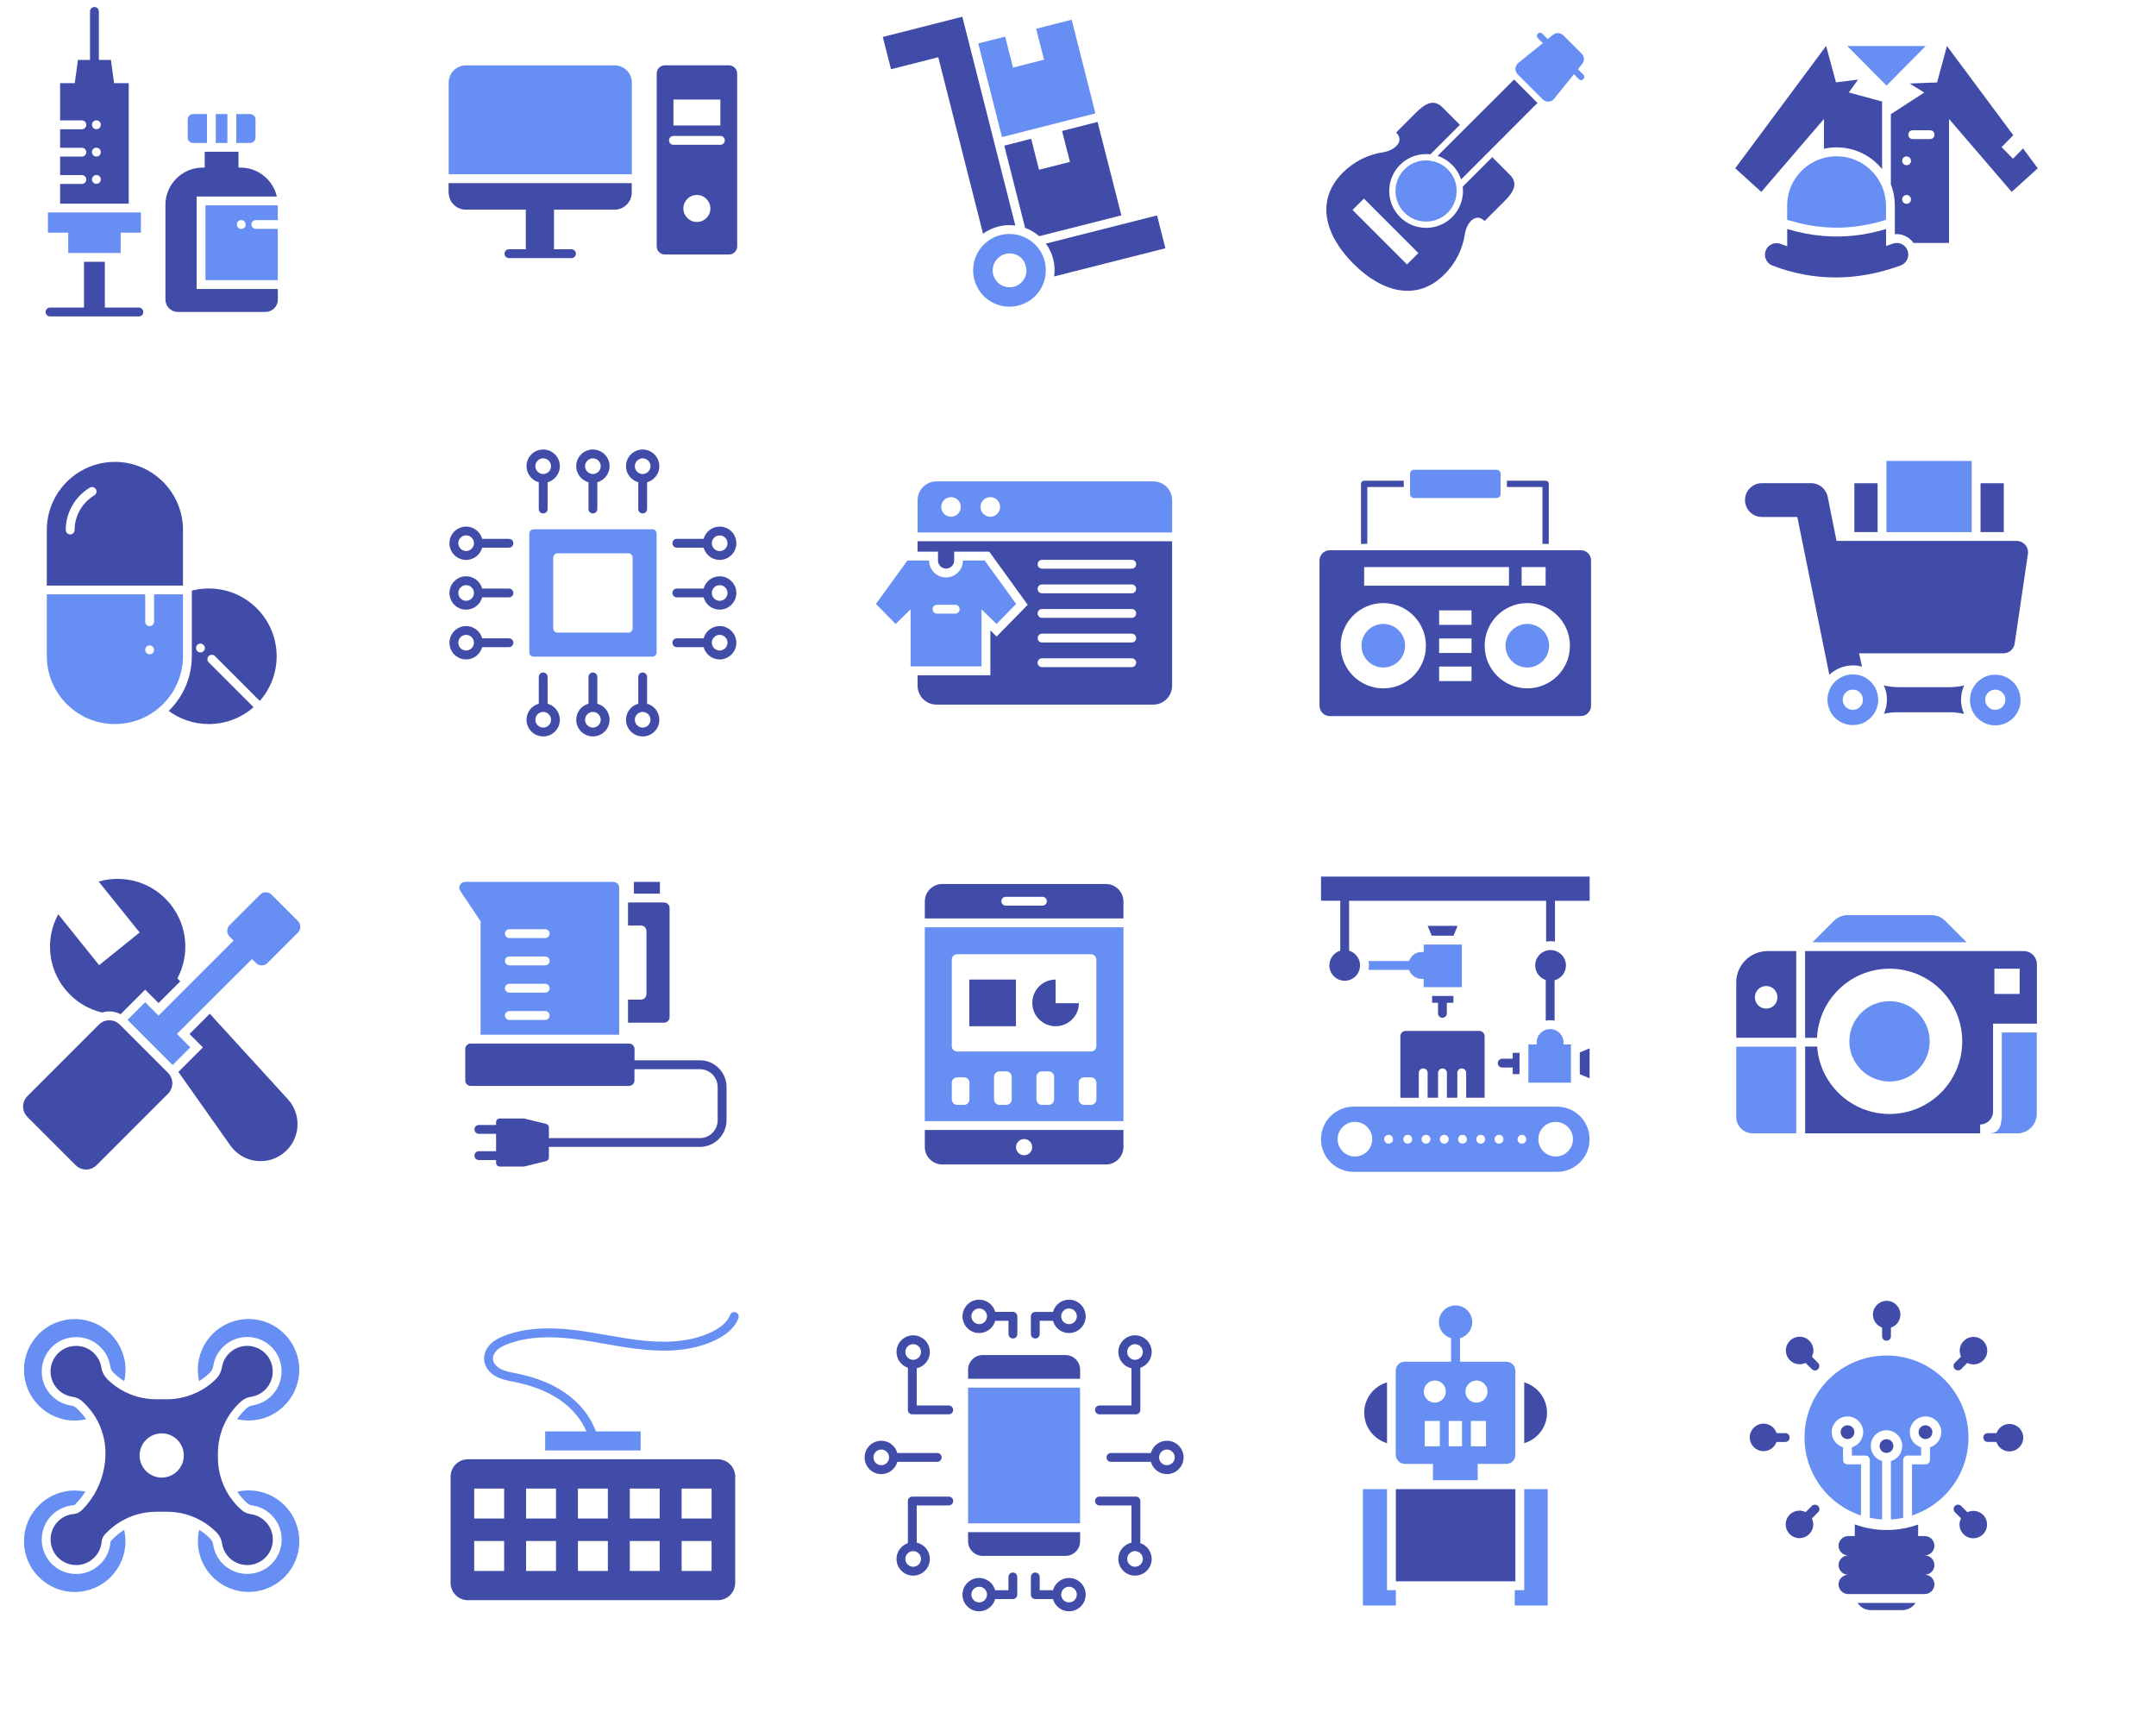 <svg width="600" height="480" viewBox="0 0 600 480" fill="none" xmlns="http://www.w3.org/2000/svg">
<path d="M35.824 23.133H31.746L30.867 16.664H27.51V3.182C27.51 2.496 26.965 1.951 26.279 1.951C25.594 1.951 25.049 2.496 25.049 3.182V16.664H21.691L20.812 23.133H16.734V33.504H22.781C23.467 33.504 24.012 34.049 24.012 34.734C24.012 35.42 23.467 35.965 22.781 35.965H16.734V41.115H22.781C23.467 41.115 24.012 41.66 24.012 42.346C24.012 43.031 23.467 43.576 22.781 43.576H16.734V48.727H22.781C23.467 48.727 24.012 49.272 24.012 49.957C24.012 50.643 23.467 51.188 22.781 51.188H16.734V56.672H35.824V23.133ZM27.703 50.801C27.475 51.029 27.158 51.152 26.824 51.152C26.508 51.152 26.191 51.029 25.963 50.801C25.734 50.572 25.594 50.256 25.594 49.922C25.594 49.605 25.717 49.289 25.963 49.06C26.191 48.832 26.508 48.691 26.824 48.691C27.141 48.691 27.457 48.832 27.703 49.06C27.932 49.289 28.055 49.605 28.055 49.922C28.055 50.256 27.932 50.572 27.703 50.801ZM27.703 43.207C27.475 43.435 27.158 43.559 26.824 43.559C26.508 43.559 26.191 43.435 25.963 43.207C25.734 42.978 25.594 42.662 25.594 42.328C25.594 42.258 25.594 42.17 25.611 42.082C25.629 41.994 25.646 41.924 25.682 41.853C25.717 41.783 25.752 41.713 25.787 41.643C25.84 41.572 25.875 41.52 25.945 41.449C25.998 41.397 26.068 41.344 26.139 41.291C26.209 41.238 26.279 41.203 26.35 41.185C26.42 41.15 26.508 41.133 26.578 41.115C26.736 41.08 26.895 41.08 27.053 41.115C27.123 41.133 27.211 41.15 27.281 41.185C27.352 41.221 27.422 41.256 27.492 41.291C27.562 41.344 27.615 41.379 27.686 41.449C27.738 41.502 27.791 41.572 27.844 41.643C27.896 41.713 27.932 41.783 27.949 41.853C27.984 41.924 28.002 42.012 28.02 42.082C28.037 42.17 28.037 42.24 28.037 42.328C28.055 42.662 27.932 42.978 27.703 43.207ZM27.703 35.596C27.475 35.824 27.158 35.947 26.824 35.947C26.736 35.947 26.666 35.947 26.578 35.93C26.49 35.912 26.42 35.895 26.35 35.859C26.279 35.824 26.209 35.789 26.139 35.736C26.068 35.684 26.016 35.648 25.945 35.578C25.893 35.525 25.84 35.455 25.787 35.385C25.734 35.315 25.699 35.244 25.682 35.174C25.646 35.103 25.629 35.016 25.611 34.945C25.594 34.857 25.594 34.787 25.594 34.699C25.594 34.383 25.717 34.066 25.963 33.838C26.016 33.785 26.086 33.732 26.156 33.68C26.227 33.627 26.297 33.592 26.367 33.574C26.438 33.539 26.525 33.522 26.596 33.504C27 33.416 27.422 33.557 27.703 33.838C27.932 34.066 28.055 34.383 28.055 34.699C28.055 35.051 27.932 35.367 27.703 35.596Z" fill="#414CA9"/>
<path d="M18.984 70.383H23.379H29.18H33.574V64.74H39.217V59.115H13.342V64.74H18.984V70.383Z" fill="#668EF3"/>
<path d="M38.654 85.588H29.18V72.844H23.379V85.588H13.922C13.236 85.588 12.691 86.133 12.691 86.818C12.691 87.504 13.236 88.049 13.922 88.049H38.654C39.34 88.049 39.885 87.504 39.885 86.818C39.885 86.15 39.322 85.588 38.654 85.588Z" fill="#414CA9"/>
<path d="M71.191 61.242H77.238C77.256 61.242 77.291 61.242 77.309 61.242V57.129H57.182V77.959H77.309V63.685C77.291 63.685 77.256 63.685 77.238 63.685H71.191C70.506 63.685 69.961 63.141 69.961 62.455C69.961 61.77 70.523 61.242 71.191 61.242ZM68.361 62.719C68.344 62.807 68.326 62.877 68.291 62.947C68.256 63.018 68.221 63.088 68.186 63.158C68.133 63.228 68.098 63.281 68.027 63.352C67.975 63.404 67.904 63.457 67.834 63.51C67.764 63.562 67.693 63.598 67.623 63.615C67.553 63.65 67.465 63.668 67.394 63.685C67.324 63.703 67.236 63.703 67.148 63.703C67.078 63.703 66.99 63.685 66.902 63.685C66.832 63.668 66.744 63.65 66.674 63.615C66.603 63.58 66.533 63.545 66.463 63.51C66.393 63.457 66.34 63.422 66.269 63.352C66.217 63.299 66.164 63.228 66.111 63.158C66.059 63.088 66.023 63.018 66.006 62.947C65.971 62.877 65.953 62.789 65.936 62.719C65.918 62.648 65.918 62.56 65.918 62.473C65.918 62.385 65.936 62.315 65.936 62.227C65.936 62.139 65.971 62.068 66.006 61.998C66.041 61.928 66.076 61.857 66.111 61.787C66.164 61.717 66.199 61.664 66.269 61.594C66.551 61.312 66.973 61.172 67.377 61.26C67.465 61.277 67.535 61.295 67.606 61.33C67.676 61.365 67.746 61.4 67.816 61.435C67.887 61.488 67.939 61.523 68.01 61.594C68.238 61.822 68.361 62.139 68.361 62.473C68.379 62.56 68.379 62.631 68.361 62.719Z" fill="#668EF3"/>
<path d="M54.721 54.685H77.045C75.973 50.08 71.859 46.635 66.92 46.635H66.375V42.223H56.971V46.635H56.426C50.678 46.635 46.037 51.293 46.037 57.023V83.356C46.037 85.254 47.584 86.801 49.482 86.801H73.881C75.779 86.801 77.326 85.254 77.326 83.356V80.42H54.721V54.685Z" fill="#414CA9"/>
<path d="M63.281 31.746H60.047V39.779H63.281V31.746Z" fill="#668EF3"/>
<path d="M53.719 39.779H57.604V31.746H53.719C52.893 31.746 52.242 32.414 52.242 33.223V38.285C52.225 39.111 52.893 39.779 53.719 39.779Z" fill="#668EF3"/>
<path d="M71.103 38.285V33.223C71.103 32.397 70.436 31.746 69.627 31.746H65.742V39.779H69.627C70.436 39.779 71.103 39.111 71.103 38.285Z" fill="#668EF3"/>
<path d="M171.045 18.193H129.648C127.012 18.193 124.867 20.338 124.867 22.975V48.498H175.844V22.975C175.826 20.32 173.699 18.193 171.045 18.193Z" fill="#668EF3"/>
<path d="M124.867 53.561C124.867 56.197 127.012 58.342 129.648 58.342H146.33V69.363H141.637C140.951 69.363 140.406 69.908 140.406 70.594C140.406 71.279 140.951 71.824 141.637 71.824H159.039C159.725 71.824 160.27 71.279 160.27 70.594C160.27 69.908 159.725 69.363 159.039 69.363H154.17V58.342H171.027C173.664 58.342 175.809 56.197 175.809 53.561V50.959H124.832V53.561H124.867Z" fill="#414CA9"/>
<path d="M202.863 18.176H185.021C183.773 18.176 182.754 19.195 182.754 20.443V68.555C182.754 69.803 183.773 70.822 185.021 70.822H202.881C204.129 70.822 205.148 69.803 205.148 68.555V20.443C205.131 19.195 204.111 18.176 202.863 18.176ZM187.412 27.703H200.473V34.91H187.412V27.703ZM193.934 61.77C191.859 61.77 190.172 60.082 190.172 58.008C190.172 55.934 191.859 54.246 193.934 54.246C196.008 54.246 197.695 55.934 197.695 58.008C197.695 60.082 196.025 61.77 193.934 61.77ZM200.473 40.289H187.412C186.727 40.289 186.182 39.744 186.182 39.059C186.182 38.373 186.727 37.828 187.412 37.828H200.473C201.158 37.828 201.703 38.373 201.703 39.059C201.703 39.744 201.158 40.289 200.473 40.289Z" fill="#414CA9"/>
<path d="M277.846 63.035C278.865 62.772 279.902 62.648 280.939 62.648C281.484 62.648 282.012 62.684 282.557 62.754L267.809 4.658L245.678 10.283L247.963 19.266L261.111 15.926L273.574 65.022C274.84 64.107 276.299 63.422 277.846 63.035Z" fill="#414CA9"/>
<path d="M324.322 69.082L322.002 59.941L291.064 67.781C292.014 69.082 292.717 70.559 293.104 72.123C293.508 73.688 293.596 75.322 293.367 76.922L324.322 69.082Z" fill="#414CA9"/>
<path d="M297.762 45.053L289.148 47.232L286.969 38.619L279.48 40.518L285.281 63.404C286.723 63.932 288.041 64.723 289.201 65.725L312.07 59.924L305.443 33.926L295.564 36.44L297.762 45.053Z" fill="#414CA9"/>
<path d="M283.98 36.844L286.635 36.158L297.182 33.486L304.846 31.553L298.236 5.484L288.357 7.998L290.537 16.611L281.924 18.809L279.727 10.178L272.238 12.094L278.848 38.145L283.98 36.844Z" fill="#668EF3"/>
<path d="M288.445 68.449C287.057 66.92 285.229 65.83 283.207 65.356C281.678 65.004 280.061 65.004 278.443 65.408C276.826 65.813 275.385 66.604 274.225 67.641C271.482 70.067 270.164 73.916 271.131 77.713C272.502 83.127 278.004 86.414 283.418 85.025C287.18 84.076 289.922 81.123 290.766 77.59C291.135 76.043 291.152 74.391 290.73 72.738C290.326 71.086 289.518 69.627 288.445 68.449ZM285.65 75.393C285.65 75.428 285.65 75.463 285.65 75.498C285.633 75.656 285.615 75.815 285.598 75.955C285.598 75.99 285.58 76.043 285.58 76.078C285.563 76.219 285.527 76.359 285.492 76.483C285.475 76.57 285.439 76.658 285.404 76.764C285.387 76.817 285.369 76.869 285.352 76.922C285.334 76.94 285.334 76.975 285.316 76.992C285.281 77.08 285.229 77.186 285.193 77.273C285.176 77.291 285.176 77.326 285.158 77.344C285.123 77.414 285.088 77.484 285.035 77.555C285.018 77.59 284.982 77.643 284.965 77.678C284.93 77.731 284.895 77.801 284.859 77.854C284.842 77.889 284.824 77.906 284.807 77.942C284.754 78.029 284.684 78.1 284.631 78.188C284.613 78.205 284.596 78.223 284.578 78.24C284.49 78.346 284.402 78.451 284.297 78.539C284.279 78.557 284.279 78.557 284.262 78.574C284.227 78.609 284.174 78.662 284.139 78.697C284.068 78.768 283.998 78.82 283.928 78.891C283.893 78.926 283.84 78.961 283.805 78.979C283.77 79.014 283.717 79.031 283.682 79.067C283.647 79.102 283.594 79.119 283.559 79.154C283.506 79.19 283.471 79.207 283.418 79.242C283.383 79.26 283.33 79.295 283.295 79.313C283.26 79.33 283.225 79.348 283.189 79.365C283.031 79.453 282.873 79.523 282.697 79.594C282.645 79.611 282.574 79.647 282.522 79.664C282.469 79.682 282.416 79.699 282.363 79.717C282.293 79.734 282.205 79.77 282.135 79.787C281.643 79.91 281.133 79.963 280.641 79.928C280.588 79.928 280.535 79.928 280.482 79.91C280.395 79.91 280.324 79.893 280.236 79.875C280.201 79.875 280.166 79.858 280.131 79.858C279.955 79.822 279.779 79.787 279.621 79.734C279.568 79.717 279.533 79.699 279.48 79.699C279.445 79.682 279.41 79.682 279.375 79.664C279.322 79.647 279.287 79.629 279.234 79.611C279.182 79.594 279.147 79.576 279.094 79.559C279.041 79.523 278.971 79.506 278.918 79.471C278.883 79.453 278.83 79.436 278.795 79.418C278.742 79.4 278.707 79.365 278.654 79.348C278.549 79.295 278.443 79.225 278.355 79.154C278.285 79.102 278.215 79.067 278.145 78.996C278.092 78.961 278.039 78.926 277.986 78.873C277.898 78.803 277.828 78.75 277.758 78.68C277.705 78.645 277.67 78.592 277.635 78.557C277.564 78.486 277.494 78.416 277.424 78.328C277.354 78.24 277.283 78.152 277.213 78.065C277.16 77.977 277.09 77.906 277.037 77.819C276.984 77.731 276.914 77.625 276.861 77.537C276.844 77.484 276.809 77.449 276.791 77.397C276.756 77.326 276.721 77.256 276.686 77.186C276.633 77.063 276.58 76.94 276.527 76.799C276.475 76.658 276.439 76.535 276.404 76.395C276.352 76.166 276.316 75.955 276.281 75.727C276.281 75.674 276.281 75.621 276.264 75.569C276.105 73.336 277.564 71.244 279.797 70.664C280.254 70.541 280.711 70.506 281.15 70.523C281.186 70.523 281.203 70.523 281.238 70.523C281.291 70.523 281.361 70.523 281.414 70.541H281.432C281.572 70.559 281.73 70.576 281.871 70.611C281.941 70.629 282.012 70.647 282.1 70.664C282.17 70.682 282.24 70.699 282.311 70.717C282.381 70.734 282.434 70.752 282.504 70.77C282.557 70.787 282.609 70.805 282.68 70.84C282.715 70.858 282.75 70.858 282.785 70.875C282.838 70.893 282.891 70.928 282.961 70.945C283.031 70.981 283.102 71.016 283.172 71.051C283.295 71.104 283.4 71.174 283.506 71.244C283.559 71.279 283.611 71.315 283.664 71.35C283.717 71.385 283.77 71.42 283.805 71.455C283.875 71.508 283.928 71.543 283.98 71.596C284.033 71.631 284.068 71.666 284.104 71.701C284.156 71.736 284.191 71.772 284.227 71.824C284.244 71.824 284.244 71.842 284.244 71.842C284.279 71.877 284.332 71.93 284.367 71.965C284.543 72.141 284.684 72.334 284.824 72.527C284.842 72.563 284.877 72.598 284.895 72.633C284.947 72.703 284.982 72.773 285.035 72.844C285.053 72.879 285.07 72.914 285.088 72.949C285.141 73.055 285.193 73.16 285.246 73.266L285.65 74.883C285.65 75.059 285.65 75.234 285.65 75.393Z" fill="#668EF3"/>
<path d="M415.283 43.734L407.075 51.943C407.444 55.055 406.371 58.148 404.139 60.398C402.205 62.332 399.621 63.404 396.879 63.404C394.137 63.404 391.553 62.332 389.619 60.398C387.686 58.465 386.614 55.881 386.614 53.139C386.614 50.397 387.686 47.812 389.619 45.879C391.553 43.945 394.137 42.873 396.879 42.873C397.283 42.873 397.67 42.891 398.075 42.943L406.283 34.734L401.379 29.83C398.989 27.439 396.545 28.863 394.155 31.254L388.53 36.879L388.582 36.932C390.938 39.287 388.16 41.871 384.856 42.381C380.778 42.996 376.858 44.877 373.711 48.023C365.889 55.846 368.825 65.566 376.647 73.389C384.469 81.211 394.207 84.147 402.012 76.324C405.158 73.178 407.039 69.258 407.655 65.18C408.147 61.875 410.731 59.098 413.104 61.453L413.157 61.506L418.782 55.881C421.172 53.49 422.596 51.047 420.205 48.656L415.283 43.734ZM391.553 73.582L376.401 58.43L379.565 55.266L394.717 70.418L391.553 73.582Z" fill="#414CA9"/>
<path d="M390.85 47.127C387.528 50.449 387.528 55.846 390.85 59.168C394.172 62.49 399.569 62.49 402.891 59.168C405.018 57.041 405.774 54.088 405.194 51.346C404.86 49.799 404.086 48.322 402.891 47.127C401.696 45.932 400.219 45.158 398.672 44.824C395.93 44.227 392.959 45 390.85 47.127Z" fill="#668EF3"/>
<path d="M400.078 43.383C401.59 43.875 402.979 44.736 404.121 45.879C405.264 47.022 406.107 48.393 406.617 49.922L427.869 28.652L421.348 22.131L400.078 43.383Z" fill="#414CA9"/>
<path d="M440.631 20.777L439.19 19.336C439.172 19.318 439.137 19.301 439.12 19.283L440.333 17.771C441.018 16.928 440.948 15.715 440.174 14.941L435.059 9.826C434.286 9.053 433.073 9 432.229 9.668L430.717 10.881C430.7 10.863 430.682 10.828 430.665 10.81L429.223 9.369C428.872 9.018 428.327 9.018 427.975 9.369C427.624 9.721 427.624 10.266 427.975 10.617L429.364 12.006L422.526 17.525C421.542 18.316 421.471 19.793 422.35 20.672L429.346 27.668C430.243 28.564 431.702 28.477 432.493 27.492L438.012 20.654L439.401 22.043C439.577 22.219 439.805 22.307 440.016 22.307C440.227 22.307 440.473 22.219 440.631 22.043C440.983 21.674 440.983 21.111 440.631 20.777Z" fill="#668EF3"/>
<path d="M525 23.818L525.018 23.801L535.916 12.797H514.084L524.982 23.801L525 23.818Z" fill="#668EF3"/>
<path d="M527.988 67.606H527.707C527.391 67.623 527.057 67.676 526.74 67.799C526.107 68.027 525.492 68.238 524.877 68.449V63.721C519.111 65.478 513.363 66.129 507.598 65.672C504.187 65.408 500.777 64.758 497.367 63.721V68.519C496.77 68.309 496.172 68.098 495.557 67.869C495.17 67.728 494.783 67.658 494.396 67.658C493.166 67.658 492.006 68.361 491.461 69.539C490.687 71.227 491.514 73.231 493.254 73.898C499.02 76.113 504.891 77.203 510.832 77.203C516.809 77.203 522.855 76.096 528.937 73.863C530.256 73.371 531.064 72.141 531.064 70.822C531.064 70.4 530.977 69.961 530.801 69.557C530.291 68.397 529.184 67.658 527.988 67.606Z" fill="#414CA9"/>
<path d="M511.113 43.488C509.9 43.488 508.705 43.647 507.58 43.945C501.691 45.51 497.35 50.853 497.35 57.234V61.154L498.07 61.365C501.287 62.35 504.539 62.965 507.773 63.211C508.881 63.299 510.006 63.352 511.113 63.352C513.275 63.352 515.437 63.176 517.617 62.859C519.797 62.525 521.977 62.033 524.139 61.383L524.859 61.172V57.252C524.859 53.455 523.312 50.01 520.834 47.531C518.355 45.018 514.91 43.488 511.113 43.488Z" fill="#668EF3"/>
<path d="M524.982 32.555L525.018 32.52L524.982 32.555Z" fill="#414CA9"/>
<path d="M563.004 41.309L560.191 44.174L557.027 40.94L560.279 37.617L541.822 12.797L539.08 22.939L531.434 23.238L535.512 25.752L526.213 31.764V51.31C526.951 53.174 527.32 55.178 527.32 57.234V65.162C527.408 65.162 527.514 65.144 527.602 65.144H527.654H528.041H528.094C529.869 65.232 531.504 66.164 532.506 67.606H542.402V33.1L559.84 53.402L567.1 46.828L563.004 41.309ZM531.469 56.355C531.416 56.408 531.346 56.461 531.275 56.514C531.205 56.566 531.135 56.602 531.064 56.619C530.994 56.654 530.906 56.672 530.836 56.69C530.748 56.707 530.678 56.707 530.59 56.707C530.502 56.707 530.432 56.707 530.344 56.69C530.256 56.672 530.186 56.654 530.115 56.619C530.045 56.584 529.975 56.549 529.904 56.514C529.834 56.461 529.764 56.426 529.711 56.355C529.482 56.127 529.359 55.81 529.359 55.494C529.359 55.406 529.359 55.336 529.377 55.248C529.395 55.178 529.412 55.09 529.447 55.02C529.482 54.949 529.518 54.879 529.553 54.809C529.605 54.738 529.641 54.668 529.711 54.615C529.764 54.562 529.834 54.51 529.904 54.457C529.975 54.404 530.045 54.369 530.115 54.352C530.186 54.316 530.273 54.299 530.344 54.281C530.502 54.246 530.66 54.246 530.818 54.281C530.906 54.299 530.977 54.316 531.047 54.352C531.117 54.387 531.188 54.422 531.258 54.457C531.328 54.51 531.381 54.562 531.451 54.615C531.504 54.668 531.557 54.738 531.609 54.809C531.662 54.879 531.697 54.949 531.715 55.02C531.75 55.09 531.768 55.178 531.785 55.248C531.803 55.336 531.803 55.406 531.803 55.494C531.82 55.81 531.697 56.127 531.469 56.355ZM531.803 44.982C531.785 45.07 531.768 45.141 531.732 45.211C531.697 45.281 531.662 45.352 531.627 45.422C531.574 45.492 531.521 45.545 531.469 45.615C531.416 45.668 531.346 45.721 531.275 45.773C531.205 45.826 531.135 45.861 531.064 45.879C530.994 45.914 530.906 45.932 530.836 45.949C530.748 45.967 530.678 45.967 530.59 45.967C530.502 45.967 530.432 45.967 530.344 45.949C530.256 45.932 530.186 45.914 530.115 45.879C530.045 45.844 529.975 45.809 529.904 45.773C529.834 45.721 529.764 45.685 529.711 45.615C529.658 45.562 529.605 45.492 529.553 45.422C529.5 45.352 529.465 45.281 529.447 45.211C529.412 45.141 529.395 45.053 529.377 44.982C529.359 44.912 529.359 44.824 529.359 44.736C529.359 44.402 529.5 44.103 529.711 43.875C529.764 43.822 529.834 43.77 529.904 43.717C529.975 43.664 530.045 43.629 530.115 43.611C530.186 43.576 530.273 43.559 530.344 43.541C530.502 43.506 530.66 43.506 530.818 43.541C530.906 43.559 530.977 43.576 531.047 43.611C531.117 43.647 531.188 43.682 531.258 43.717C531.328 43.77 531.381 43.805 531.451 43.875C531.68 44.103 531.803 44.42 531.803 44.736C531.82 44.824 531.82 44.895 531.803 44.982ZM537.129 38.707H532.295C531.609 38.707 531.064 38.162 531.064 37.477C531.064 36.791 531.609 36.246 532.295 36.246H537.129C537.814 36.246 538.359 36.791 538.359 37.477C538.359 38.162 537.814 38.707 537.129 38.707Z" fill="#414CA9"/>
<path d="M507.598 41.397C508.758 41.133 509.936 41.01 511.131 41.01C515.455 41.01 519.533 42.697 522.592 45.756C523.014 46.178 523.4 46.6 523.77 47.057V28.248L514.506 25.734L517.09 22.148L510.938 22.922L508.195 12.779L482.9 46.828L490.16 53.402L507.598 33.1V41.397Z" fill="#414CA9"/>
<path d="M50.924 165.369H42.873V172.998C42.873 173.684 42.328 174.229 41.643 174.229C40.957 174.229 40.412 173.684 40.412 172.998V165.369H13.025V182.525C13.025 188.273 15.574 193.406 19.617 196.887C22.939 199.752 27.264 201.475 31.975 201.475C37.055 201.475 41.66 199.471 45.07 196.219C48.674 192.773 50.924 187.904 50.924 182.508V165.369ZM42.522 181.699C42.293 181.928 41.977 182.051 41.643 182.051C41.555 182.051 41.484 182.051 41.397 182.033C41.326 182.016 41.238 181.998 41.168 181.963C41.098 181.928 41.027 181.893 40.957 181.84C40.887 181.787 40.834 181.752 40.764 181.682C40.535 181.453 40.412 181.137 40.412 180.803C40.412 180.486 40.553 180.17 40.764 179.941C40.816 179.889 40.887 179.836 40.957 179.783C41.027 179.73 41.098 179.695 41.168 179.678C41.238 179.643 41.326 179.625 41.397 179.607C41.801 179.52 42.223 179.66 42.504 179.941C42.732 180.17 42.855 180.486 42.855 180.803C42.873 181.154 42.75 181.471 42.522 181.699Z" fill="#668EF3"/>
<path d="M58.113 163.752C56.478 163.752 54.897 163.963 53.385 164.35V182.525C53.385 188.344 51.1 193.758 46.951 197.818C50.08 200.121 53.93 201.475 58.113 201.475C62.877 201.475 67.236 199.699 70.559 196.781C70.523 196.764 70.488 196.729 70.471 196.693L58.078 184.301C57.603 183.826 57.603 183.035 58.078 182.561C58.553 182.086 59.344 182.086 59.818 182.561L72.211 194.953C72.246 194.988 72.264 195.006 72.299 195.041C75.217 191.719 76.992 187.359 76.992 182.596C76.975 172.189 68.537 163.752 58.113 163.752ZM56.672 181.172C56.443 181.4 56.127 181.541 55.793 181.541C55.705 181.541 55.635 181.523 55.547 181.523C55.459 181.506 55.389 181.488 55.318 181.453C55.248 181.418 55.178 181.383 55.107 181.348C55.037 181.295 54.984 181.26 54.914 181.189C54.685 180.961 54.562 180.645 54.562 180.328C54.562 180.24 54.562 180.17 54.58 180.082C54.598 179.994 54.615 179.924 54.65 179.854C54.685 179.783 54.721 179.713 54.756 179.643C54.809 179.572 54.844 179.52 54.914 179.449C55.195 179.168 55.635 179.027 56.022 179.115C56.109 179.133 56.18 179.15 56.25 179.186C56.32 179.221 56.391 179.256 56.461 179.309C56.531 179.361 56.584 179.396 56.654 179.467C56.707 179.52 56.76 179.59 56.812 179.66C56.865 179.73 56.9 179.801 56.935 179.871C56.971 179.941 56.988 180.029 57.006 180.1C57.023 180.17 57.023 180.258 57.023 180.346C57.023 180.609 56.9 180.943 56.672 181.172Z" fill="#414CA9"/>
<path d="M50.924 147.475C50.924 142.236 48.797 137.508 45.369 134.08C41.941 130.652 37.195 128.525 31.975 128.525C28.441 128.525 25.137 129.492 22.307 131.18C16.752 134.484 13.025 140.549 13.025 147.492V162.943H50.924V147.475ZM26.262 137.824C22.869 139.846 20.76 143.537 20.76 147.475C20.76 148.16 20.215 148.705 19.529 148.705C18.844 148.705 18.299 148.16 18.299 147.475C18.299 142.676 20.865 138.158 24.996 135.697C25.576 135.346 26.332 135.539 26.684 136.137C27.035 136.717 26.842 137.473 26.262 137.824Z" fill="#414CA9"/>
<path d="M147.299 148.477V181.523C147.299 182.174 147.826 182.719 148.494 182.719H181.541C182.191 182.719 182.736 182.191 182.736 181.523V148.477C182.736 147.826 182.209 147.281 181.541 147.281H148.477C147.826 147.299 147.299 147.826 147.299 148.477ZM153.979 155.156C153.979 154.506 154.506 153.961 155.174 153.961H174.861C175.512 153.961 176.057 154.488 176.057 155.156V174.844C176.057 175.494 175.529 176.039 174.861 176.039H155.156C154.506 176.039 153.961 175.512 153.961 174.844V155.156H153.979Z" fill="#668EF3"/>
<path d="M163.77 134.186V141.639C163.77 142.324 164.314 142.869 165 142.869C165.686 142.869 166.23 142.324 166.23 141.639V134.186C168.199 133.641 169.641 131.848 169.641 129.721C169.641 127.172 167.566 125.08 165 125.08C162.434 125.08 160.359 127.154 160.359 129.721C160.359 131.848 161.801 133.658 163.77 134.186ZM165 127.541C166.195 127.541 167.18 128.525 167.18 129.721C167.18 130.916 166.195 131.9 165 131.9C163.805 131.9 162.82 130.916 162.82 129.721C162.82 128.525 163.805 127.541 165 127.541Z" fill="#414CA9"/>
<path d="M178.852 125.08C176.303 125.08 174.211 127.154 174.211 129.721C174.211 131.848 175.652 133.641 177.621 134.186V141.639C177.621 142.324 178.166 142.869 178.852 142.869C179.537 142.869 180.082 142.324 180.082 141.639V134.186C182.051 133.641 183.492 131.848 183.492 129.721C183.475 127.172 181.4 125.08 178.852 125.08ZM178.852 131.9C177.656 131.9 176.672 130.916 176.672 129.721C176.672 128.525 177.656 127.541 178.852 127.541C180.047 127.541 181.031 128.525 181.031 129.721C181.031 130.916 180.047 131.9 178.852 131.9Z" fill="#414CA9"/>
<path d="M149.936 134.186V141.639C149.936 142.324 150.48 142.869 151.166 142.869C151.852 142.869 152.396 142.324 152.396 141.639V134.186C154.365 133.641 155.807 131.848 155.807 129.721C155.807 127.172 153.732 125.08 151.166 125.08C148.6 125.08 146.525 127.154 146.525 129.721C146.525 131.848 147.967 133.658 149.936 134.186ZM151.166 127.541C152.361 127.541 153.346 128.525 153.346 129.721C153.346 130.916 152.361 131.9 151.166 131.9C149.971 131.9 148.986 130.916 148.986 129.721C148.986 128.525 149.953 127.541 151.166 127.541Z" fill="#414CA9"/>
<path d="M166.23 195.814V188.361C166.23 187.676 165.686 187.131 165 187.131C164.314 187.131 163.77 187.676 163.77 188.361V195.814C161.801 196.359 160.359 198.152 160.359 200.279C160.359 202.828 162.434 204.92 165 204.92C167.566 204.92 169.641 202.846 169.641 200.279C169.641 198.152 168.199 196.342 166.23 195.814ZM165 202.459C163.805 202.459 162.82 201.475 162.82 200.279C162.82 199.084 163.805 198.1 165 198.1C166.195 198.1 167.18 199.084 167.18 200.279C167.18 201.475 166.195 202.459 165 202.459Z" fill="#414CA9"/>
<path d="M180.082 195.814V188.361C180.082 187.676 179.537 187.131 178.852 187.131C178.166 187.131 177.621 187.676 177.621 188.361V195.814C175.652 196.359 174.211 198.152 174.211 200.279C174.211 202.828 176.285 204.92 178.852 204.92C181.418 204.92 183.492 202.846 183.492 200.279C183.475 198.152 182.033 196.342 180.082 195.814ZM178.852 202.459C177.656 202.459 176.672 201.475 176.672 200.279C176.672 199.084 177.656 198.1 178.852 198.1C180.047 198.1 181.031 199.084 181.031 200.279C181.031 201.475 180.047 202.459 178.852 202.459Z" fill="#414CA9"/>
<path d="M152.396 195.814V188.361C152.396 187.676 151.852 187.131 151.166 187.131C150.48 187.131 149.936 187.676 149.936 188.361V195.814C147.967 196.359 146.525 198.152 146.525 200.279C146.525 202.828 148.6 204.92 151.166 204.92C153.732 204.92 155.807 202.846 155.807 200.279C155.789 198.152 154.348 196.342 152.396 195.814ZM151.166 202.459C149.971 202.459 148.986 201.475 148.986 200.279C148.986 199.084 149.971 198.1 151.166 198.1C152.361 198.1 153.346 199.084 153.346 200.279C153.346 201.475 152.361 202.459 151.166 202.459Z" fill="#414CA9"/>
<path d="M200.279 160.359C198.152 160.359 196.359 161.801 195.814 163.77H188.361C187.676 163.77 187.131 164.314 187.131 165C187.131 165.686 187.676 166.23 188.361 166.23H195.814C196.359 168.199 198.152 169.641 200.279 169.641C202.828 169.641 204.92 167.566 204.92 165C204.92 162.434 202.828 160.359 200.279 160.359ZM200.279 167.18C199.084 167.18 198.1 166.195 198.1 165C198.1 163.805 199.084 162.82 200.279 162.82C201.475 162.82 202.459 163.805 202.459 165C202.459 166.195 201.475 167.18 200.279 167.18Z" fill="#414CA9"/>
<path d="M200.279 174.211C198.152 174.211 196.359 175.652 195.814 177.621H188.361C187.676 177.621 187.131 178.166 187.131 178.852C187.131 179.537 187.676 180.082 188.361 180.082H195.814C196.359 182.051 198.152 183.492 200.279 183.492C202.828 183.492 204.92 181.418 204.92 178.852C204.92 176.285 202.828 174.211 200.279 174.211ZM200.279 181.014C199.084 181.014 198.1 180.029 198.1 178.834C198.1 177.639 199.084 176.654 200.279 176.654C201.475 176.654 202.459 177.639 202.459 178.834C202.459 180.029 201.475 181.014 200.279 181.014Z" fill="#414CA9"/>
<path d="M188.361 152.396H195.814C196.359 154.365 198.152 155.807 200.279 155.807C202.828 155.807 204.92 153.732 204.92 151.166C204.92 148.6 202.846 146.525 200.279 146.525C198.152 146.525 196.359 147.967 195.814 149.936H188.361C187.676 149.936 187.131 150.48 187.131 151.166C187.131 151.852 187.676 152.396 188.361 152.396ZM200.279 148.986C201.475 148.986 202.459 149.971 202.459 151.166C202.459 152.361 201.475 153.346 200.279 153.346C199.084 153.346 198.1 152.361 198.1 151.166C198.1 149.971 199.084 148.986 200.279 148.986Z" fill="#414CA9"/>
<path d="M141.639 163.77H134.186C133.641 161.801 131.848 160.359 129.721 160.359C127.172 160.359 125.08 162.434 125.08 165C125.08 167.566 127.154 169.641 129.721 169.641C131.848 169.641 133.641 168.199 134.186 166.23H141.639C142.324 166.23 142.869 165.686 142.869 165C142.869 164.314 142.324 163.77 141.639 163.77ZM129.721 167.18C128.525 167.18 127.541 166.195 127.541 165C127.541 163.805 128.525 162.82 129.721 162.82C130.916 162.82 131.9 163.805 131.9 165C131.9 166.195 130.916 167.18 129.721 167.18Z" fill="#414CA9"/>
<path d="M141.639 177.621H134.186C133.641 175.652 131.848 174.211 129.721 174.211C127.172 174.211 125.08 176.285 125.08 178.852C125.08 181.418 127.154 183.492 129.721 183.492C131.848 183.492 133.641 182.051 134.186 180.082H141.639C142.324 180.082 142.869 179.537 142.869 178.852C142.869 178.166 142.324 177.621 141.639 177.621ZM129.721 181.014C128.525 181.014 127.541 180.029 127.541 178.834C127.541 177.639 128.525 176.654 129.721 176.654C130.916 176.654 131.9 177.639 131.9 178.834C131.9 180.029 130.916 181.014 129.721 181.014Z" fill="#414CA9"/>
<path d="M141.639 149.936H134.186C133.641 147.967 131.848 146.525 129.721 146.525C127.172 146.525 125.08 148.6 125.08 151.166C125.08 153.732 127.154 155.807 129.721 155.807C131.848 155.807 133.641 154.365 134.186 152.396H141.639C142.324 152.396 142.869 151.852 142.869 151.166C142.869 150.48 142.324 149.936 141.639 149.936ZM129.721 153.328C128.525 153.328 127.541 152.344 127.541 151.148C127.541 149.953 128.525 148.969 129.721 148.969C130.916 148.969 131.9 149.953 131.9 151.148C131.9 152.344 130.916 153.328 129.721 153.328Z" fill="#414CA9"/>
<path d="M320.982 133.957H260.584C257.701 133.957 255.363 136.295 255.363 139.195V148.16H326.203V139.195C326.203 136.295 323.865 133.957 320.982 133.957ZM264.662 143.783C263.15 143.783 261.938 142.57 261.938 141.059C261.938 139.547 263.15 138.334 264.662 138.334C266.174 138.334 267.387 139.547 267.387 141.059C267.387 142.57 266.156 143.783 264.662 143.783ZM275.596 143.783C274.084 143.783 272.871 142.57 272.871 141.059C272.871 139.547 274.084 138.334 275.596 138.334C277.107 138.334 278.32 139.547 278.32 141.059C278.32 142.57 277.09 143.783 275.596 143.783Z" fill="#668EF3"/>
<path d="M255.363 153.504H261.041V155.965C261.041 157.213 262.043 158.215 263.291 158.215C264.539 158.215 265.541 157.213 265.541 155.965V153.504H275.297L286.002 168.287L277.354 177.129L275.613 175.424V187.904H255.363V190.822C255.363 193.705 257.701 196.061 260.584 196.061H320.965C323.848 196.061 326.186 193.723 326.186 190.822V150.604H255.346V153.504H255.363ZM289.992 155.771H314.953C315.639 155.771 316.184 156.316 316.184 157.002C316.184 157.687 315.639 158.232 314.953 158.232H289.992C289.307 158.232 288.762 157.687 288.762 157.002C288.762 156.316 289.324 155.771 289.992 155.771ZM289.992 162.627H314.953C315.639 162.627 316.184 163.172 316.184 163.857C316.184 164.543 315.639 165.088 314.953 165.088H289.992C289.307 165.088 288.762 164.543 288.762 163.857C288.762 163.172 289.324 162.627 289.992 162.627ZM289.992 169.465H314.953C315.639 169.465 316.184 170.01 316.184 170.695C316.184 171.381 315.639 171.926 314.953 171.926H289.992C289.307 171.926 288.762 171.381 288.762 170.695C288.762 170.01 289.324 169.465 289.992 169.465ZM289.992 176.32H314.953C315.639 176.32 316.184 176.865 316.184 177.551C316.184 178.236 315.639 178.781 314.953 178.781H289.992C289.307 178.781 288.762 178.236 288.762 177.551C288.762 176.865 289.324 176.32 289.992 176.32ZM289.992 183.176H314.953C315.639 183.176 316.184 183.721 316.184 184.406C316.184 185.092 315.639 185.637 314.953 185.637H289.992C289.307 185.637 288.762 185.092 288.762 184.406C288.762 183.721 289.324 183.176 289.992 183.176Z" fill="#414CA9"/>
<path d="M273.152 185.426V169.553L277.318 173.631L282.785 168.041L274.031 155.965H267.984C267.984 158.566 265.875 160.676 263.273 160.676C260.672 160.676 258.562 158.566 258.562 155.965H252.533L243.779 168.041L249.246 173.631L253.412 169.553V185.426H273.152ZM260.777 168.287H265.822C266.508 168.287 267.053 168.832 267.053 169.518C267.053 170.203 266.508 170.748 265.822 170.748H260.777C260.092 170.748 259.547 170.203 259.547 169.518C259.547 168.832 260.092 168.287 260.777 168.287Z" fill="#668EF3"/>
<path d="M439.928 153.1H370.072C368.49 153.1 367.207 154.383 367.207 155.965V196.395C367.207 197.977 368.49 199.26 370.072 199.26H439.91C441.492 199.26 442.775 197.977 442.775 196.395V155.965C442.793 154.383 441.51 153.1 439.928 153.1ZM423.457 157.793H430.137V162.979H423.457V157.793ZM379.635 157.793H419.941V162.979H379.635V157.793ZM384.961 191.543C378.404 191.543 373.096 186.234 373.096 179.678C373.096 173.121 378.404 167.812 384.961 167.812C391.518 167.812 396.826 173.121 396.826 179.678C396.826 186.234 391.518 191.543 384.961 191.543ZM409.518 189.521H400.5V185.479H409.518V189.521ZM409.518 181.699H400.5V177.656H409.518V181.699ZM409.518 173.877H400.5V169.834H409.518V173.877ZM425.039 191.543C418.482 191.543 413.174 186.234 413.174 179.678C413.174 173.121 418.482 167.812 425.039 167.812C431.596 167.812 436.904 173.121 436.904 179.678C436.904 186.234 431.596 191.543 425.039 191.543Z" fill="#414CA9"/>
<path d="M429.258 151.342H431.016V134.643C431.016 134.15 430.629 133.764 430.137 133.764H419.361V135.521H429.258V151.342Z" fill="#414CA9"/>
<path d="M380.514 135.521H390.656V133.764H379.635C379.143 133.764 378.756 134.15 378.756 134.643V151.342H380.514V135.521Z" fill="#414CA9"/>
<path d="M393.486 138.58H416.514C417.111 138.58 417.604 138.088 417.604 137.49V131.812C417.604 131.215 417.111 130.723 416.514 130.723H393.486C392.889 130.723 392.396 131.215 392.396 131.812V137.49C392.396 138.088 392.889 138.58 393.486 138.58Z" fill="#668EF3"/>
<path d="M384.961 173.613C381.604 173.613 378.896 176.338 378.896 179.678C378.896 183.018 381.604 185.742 384.961 185.742C388.318 185.742 391.025 183.018 391.025 179.678C391.025 176.338 388.301 173.613 384.961 173.613Z" fill="#668EF3"/>
<path d="M425.039 173.613C421.682 173.613 418.975 176.338 418.975 179.678C418.975 183.018 421.699 185.742 425.039 185.742C428.396 185.742 431.104 183.018 431.104 179.678C431.104 176.338 428.396 173.613 425.039 173.613Z" fill="#668EF3"/>
<path d="M561.229 150.516H511.096L509.76 143.871L508.635 138.229C508.195 136.031 506.262 134.449 504.029 134.449H490.318C489.018 134.449 487.84 134.977 486.996 135.82C486.152 136.682 485.625 137.859 485.625 139.143C485.625 141.744 487.734 143.854 490.336 143.854H500.18L509.092 187.781C510.832 186.111 513.17 185.162 515.648 185.162C515.877 185.162 516.123 185.18 516.352 185.18H516.387C516.475 185.18 516.545 185.197 516.633 185.197C516.721 185.197 516.809 185.215 516.896 185.232L516.984 185.25L517.107 185.268C517.16 185.285 517.23 185.285 517.283 185.303L517.336 185.32C517.406 185.338 517.477 185.338 517.529 185.355C517.635 185.373 517.74 185.408 517.828 185.426L517.898 185.443C517.986 185.461 518.18 185.514 518.18 185.514L517.371 181.787H557.537C559.102 181.787 560.437 180.645 560.666 179.098L564.357 154.119C564.639 152.238 563.162 150.516 561.229 150.516Z" fill="#414CA9"/>
<path d="M542.666 191.209H528.217C526.881 191.209 525.545 191.033 524.262 190.717C524.824 191.947 525.123 193.283 525.123 194.689C525.123 196.078 524.824 197.414 524.279 198.627C525.475 198.328 526.705 198.188 527.953 198.188H542.648C543.984 198.188 545.32 198.363 546.604 198.68C546.041 197.449 545.742 196.113 545.742 194.707C545.742 193.301 546.041 191.947 546.604 190.734C545.338 191.033 544.02 191.209 542.666 191.209Z" fill="#414CA9"/>
<path d="M519.287 188.66C519.129 188.572 518.988 188.484 518.83 188.396H518.812C518.479 188.221 518.109 188.08 517.74 187.957C517.67 187.939 517.6 187.922 517.529 187.904C517.459 187.887 517.371 187.869 517.301 187.852C517.213 187.834 517.125 187.816 517.037 187.799C516.967 187.781 516.914 187.781 516.844 187.764C516.773 187.746 516.703 187.746 516.633 187.729C516.545 187.711 516.457 187.711 516.369 187.693C516.316 187.693 516.246 187.676 516.176 187.676C516 187.658 515.807 187.658 515.631 187.658C513.135 187.658 510.955 188.941 509.689 190.893C508.986 191.982 508.582 193.301 508.582 194.707C508.582 194.795 508.582 194.883 508.582 194.971C508.582 195.059 508.6 195.129 508.6 195.199C508.6 195.287 508.617 195.393 508.635 195.498C508.635 195.533 508.635 195.568 508.652 195.604C508.67 195.674 508.67 195.762 508.687 195.832V195.867C508.705 195.973 508.723 196.061 508.74 196.166C508.758 196.271 508.793 196.377 508.811 196.482C508.863 196.693 508.934 196.904 509.004 197.115C509.074 197.291 509.145 197.467 509.215 197.643C509.936 199.242 511.236 200.508 512.854 201.193C512.871 201.193 512.871 201.211 512.889 201.211C512.941 201.229 513.012 201.264 513.064 201.281C513.135 201.316 513.205 201.334 513.275 201.352C513.469 201.422 513.662 201.492 513.873 201.545C513.996 201.58 514.102 201.598 514.207 201.615C514.313 201.633 514.4 201.65 514.488 201.668C514.488 201.668 514.488 201.668 514.506 201.668C514.594 201.686 514.699 201.703 514.787 201.703C514.928 201.721 515.051 201.738 515.191 201.738C515.262 201.738 515.332 201.738 515.385 201.738C515.473 201.738 515.543 201.738 515.631 201.738C515.719 201.738 515.807 201.738 515.895 201.738C515.965 201.738 516.053 201.738 516.123 201.721C516.193 201.721 516.264 201.703 516.352 201.703C516.369 201.703 516.387 201.703 516.422 201.703C516.492 201.703 516.562 201.686 516.633 201.686C516.721 201.668 516.791 201.668 516.879 201.65C517.125 201.615 517.354 201.563 517.582 201.492C517.652 201.475 517.74 201.439 517.811 201.422C517.898 201.404 517.986 201.369 518.074 201.334C518.145 201.316 518.197 201.281 518.268 201.264C518.32 201.246 518.373 201.211 518.426 201.193C518.461 201.176 518.514 201.158 518.549 201.141C518.742 201.053 518.918 200.965 519.111 200.859C519.182 200.824 519.234 200.789 519.305 200.736C519.305 200.736 519.322 200.736 519.322 200.719C521.344 199.488 522.697 197.256 522.697 194.707C522.68 192.141 521.326 189.908 519.287 188.66ZM510.252 199.225C510.287 199.277 510.322 199.312 510.357 199.348C510.428 199.436 510.516 199.506 510.586 199.594C510.27 199.26 509.971 198.908 509.725 198.521C509.777 198.592 509.812 198.662 509.865 198.732C509.988 198.908 510.111 199.066 510.252 199.225ZM509.707 198.504C509.602 198.346 509.514 198.187 509.426 198.029C509.461 198.082 509.496 198.152 509.531 198.205C509.584 198.311 509.637 198.398 509.707 198.504ZM509.391 197.959C509.373 197.941 509.373 197.906 509.355 197.889C509.355 197.906 509.373 197.941 509.391 197.959ZM510.656 199.682C510.727 199.752 510.797 199.822 510.885 199.893C510.797 199.822 510.727 199.752 510.656 199.682ZM512.01 200.736C511.887 200.666 511.781 200.596 511.658 200.508C511.781 200.596 511.904 200.666 512.01 200.736ZM511.588 200.455C511.482 200.385 511.377 200.297 511.271 200.227C511.377 200.314 511.482 200.385 511.588 200.455ZM511.271 200.209C511.236 200.191 511.219 200.156 511.184 200.139C511.201 200.174 511.236 200.191 511.271 200.209ZM511.043 200.033C511.008 199.998 510.955 199.963 510.92 199.928C510.955 199.963 511.008 199.998 511.043 200.033ZM512.467 200.982C512.572 201.035 512.678 201.088 512.766 201.123C512.678 201.088 512.572 201.035 512.467 200.982ZM515.631 197.52C514.26 197.52 513.117 196.553 512.871 195.252C512.836 195.076 512.818 194.883 512.818 194.707C512.818 193.143 514.084 191.895 515.631 191.895C517.002 191.895 518.127 192.861 518.391 194.162C518.426 194.338 518.443 194.531 518.443 194.725C518.443 196.254 517.195 197.52 515.631 197.52Z" fill="#668EF3"/>
<path d="M562.301 194.426C562.301 194.355 562.301 194.285 562.283 194.232C562.283 194.197 562.283 194.145 562.266 194.109C562.266 194.021 562.248 193.934 562.248 193.863V193.846C562.248 193.811 562.248 193.775 562.23 193.758C562.195 193.512 562.16 193.283 562.09 193.055C562.072 193.002 562.055 192.949 562.037 192.879C562.02 192.809 562.002 192.738 561.967 192.668C561.949 192.598 561.914 192.527 561.896 192.457C561.879 192.387 561.844 192.316 561.826 192.246C561.809 192.176 561.773 192.123 561.756 192.053C561.721 191.965 561.686 191.895 561.65 191.807C561.615 191.754 561.598 191.684 561.562 191.631C561.527 191.561 561.492 191.49 561.457 191.437C561.439 191.385 561.404 191.35 561.387 191.297C561.299 191.139 561.211 190.998 561.105 190.857C561.07 190.787 561.018 190.734 560.982 190.664C560.982 190.664 560.982 190.664 560.982 190.646L560.965 190.629C560.93 190.576 560.895 190.523 560.842 190.471L560.824 190.453C560.789 190.4 560.754 190.348 560.701 190.312C560.666 190.26 560.613 190.207 560.578 190.154L560.561 190.137C560.49 190.066 560.42 189.979 560.35 189.908C560.332 189.891 560.314 189.873 560.297 189.855C560.279 189.838 560.262 189.838 560.262 189.82C560.244 189.803 560.227 189.768 560.191 189.75C560.139 189.697 560.086 189.645 560.033 189.609C559.998 189.574 559.963 189.539 559.928 189.504C559.857 189.434 559.77 189.381 559.699 189.311C559.629 189.24 559.541 189.187 559.471 189.135C559.453 189.117 559.436 189.117 559.418 189.1C559.383 189.064 559.348 189.047 559.313 189.029C559.084 188.871 558.838 188.713 558.592 188.572C558.486 188.52 558.398 188.467 558.293 188.414C558.029 188.291 557.766 188.186 557.502 188.098C557.449 188.08 557.396 188.063 557.344 188.045C557.273 188.027 557.203 187.992 557.115 187.975C557.045 187.957 556.957 187.939 556.887 187.922C556.834 187.904 556.781 187.904 556.729 187.887C556.693 187.887 556.658 187.869 556.623 187.869C556.588 187.869 556.553 187.852 556.5 187.852H556.482C556.43 187.852 556.377 187.834 556.324 187.834C556.236 187.816 556.166 187.816 556.078 187.799C556.043 187.799 555.99 187.781 555.955 187.781C555.937 187.781 555.902 187.781 555.885 187.781C555.814 187.781 555.744 187.764 555.674 187.764C555.621 187.764 555.568 187.764 555.516 187.764C555.428 187.764 555.34 187.764 555.252 187.764C555.164 187.764 555.076 187.764 554.988 187.764C554.936 187.764 554.883 187.764 554.83 187.764C554.742 187.764 554.654 187.781 554.566 187.781C554.479 187.781 554.373 187.799 554.285 187.816C554.232 187.816 554.18 187.834 554.127 187.834C553.934 187.869 553.758 187.904 553.582 187.939C553.512 187.957 553.459 187.975 553.406 187.992C553.318 188.01 553.248 188.045 553.16 188.063C553.055 188.098 552.949 188.133 552.844 188.168C552.615 188.256 552.387 188.361 552.158 188.467C552.07 188.502 551.982 188.555 551.912 188.59C551.807 188.643 551.719 188.695 551.613 188.766C549.574 189.996 548.221 192.246 548.221 194.795C548.221 197.344 549.574 199.594 551.613 200.824C551.666 200.859 551.719 200.877 551.771 200.912C551.807 200.93 551.859 200.965 551.895 200.982C551.947 201.018 552 201.035 552.053 201.07C552.123 201.105 552.193 201.141 552.264 201.176C552.316 201.211 552.387 201.229 552.439 201.264C552.527 201.299 552.615 201.334 552.703 201.369C552.773 201.404 552.844 201.422 552.914 201.457C552.914 201.457 552.914 201.457 552.932 201.457C553.002 201.475 553.055 201.492 553.125 201.527C553.213 201.545 553.283 201.58 553.371 201.598C553.441 201.615 553.512 201.633 553.582 201.65C553.635 201.668 553.705 201.686 553.758 201.686C553.811 201.703 553.881 201.703 553.934 201.721C554.004 201.738 554.057 201.738 554.127 201.756C554.18 201.756 554.232 201.773 554.285 201.773C554.32 201.773 554.355 201.791 554.408 201.791C554.461 201.791 554.514 201.809 554.566 201.809C554.654 201.826 554.742 201.826 554.83 201.826C554.883 201.826 554.936 201.826 554.988 201.826C555.076 201.826 555.164 201.826 555.252 201.826C555.34 201.826 555.428 201.826 555.516 201.826C555.568 201.826 555.621 201.826 555.674 201.826C555.744 201.826 555.814 201.826 555.885 201.809C555.902 201.809 555.937 201.809 555.955 201.809C555.99 201.809 556.043 201.809 556.078 201.791C556.113 201.791 556.166 201.773 556.201 201.773C556.236 201.773 556.289 201.756 556.324 201.756C556.377 201.756 556.43 201.738 556.482 201.738H556.5C556.535 201.738 556.57 201.721 556.623 201.721C556.658 201.721 556.693 201.703 556.729 201.703C556.816 201.686 556.922 201.668 557.01 201.633C557.08 201.615 557.15 201.598 557.221 201.58C557.309 201.563 557.414 201.527 557.502 201.492C557.572 201.475 557.643 201.439 557.73 201.404C558.047 201.281 558.363 201.141 558.645 200.982C558.68 200.965 558.715 200.947 558.75 200.93C558.891 200.842 559.049 200.754 559.189 200.648C559.242 200.613 559.295 200.578 559.348 200.543C559.383 200.525 559.418 200.49 559.453 200.473C559.488 200.455 559.523 200.42 559.559 200.402C559.629 200.35 559.717 200.279 559.787 200.227C559.84 200.174 559.893 200.139 559.945 200.086C559.98 200.051 560.016 200.016 560.051 199.98C560.086 199.945 560.139 199.91 560.174 199.857C560.191 199.84 560.209 199.822 560.244 199.787C560.279 199.752 560.314 199.699 560.367 199.664C560.402 199.629 560.437 199.576 560.49 199.541C560.525 199.506 560.561 199.453 560.596 199.418C560.631 199.383 560.648 199.348 560.684 199.313C560.736 199.242 560.807 199.172 560.859 199.084C560.895 199.031 560.93 198.979 560.982 198.926C561 198.908 561 198.891 561.018 198.873C561.053 198.82 561.088 198.785 561.105 198.732C561.158 198.645 561.211 198.574 561.264 198.486C561.281 198.451 561.316 198.416 561.334 198.363C561.352 198.346 561.352 198.328 561.369 198.311C561.404 198.258 561.422 198.205 561.457 198.17C561.492 198.117 561.51 198.064 561.527 198.012C561.65 197.766 561.773 197.502 561.879 197.221C561.896 197.168 561.914 197.115 561.932 197.062C561.949 197.027 561.967 196.975 561.967 196.939C561.984 196.887 562.002 196.834 562.02 196.799C562.037 196.746 562.055 196.693 562.055 196.658C562.072 196.623 562.072 196.588 562.09 196.553C562.107 196.5 562.107 196.465 562.125 196.412C562.143 196.359 562.16 196.307 562.16 196.236C562.178 196.148 562.195 196.078 562.213 195.99C562.23 195.92 562.23 195.85 562.248 195.797C562.248 195.744 562.266 195.709 562.266 195.656C562.283 195.568 562.283 195.498 562.283 195.41C562.301 195.287 562.301 195.164 562.301 195.041C562.301 195.006 562.301 194.971 562.301 194.936C562.301 194.9 562.301 194.848 562.301 194.813C562.301 194.742 562.301 194.672 562.301 194.584C562.301 194.461 562.301 194.443 562.301 194.426ZM555.27 197.52C553.705 197.52 552.457 196.254 552.457 194.707C552.457 193.143 553.723 191.895 555.27 191.895C556.834 191.895 558.082 193.16 558.082 194.707C558.082 196.254 556.816 197.52 555.27 197.52Z" fill="#668EF3"/>
<path d="M548.713 128.262H524.982V148.072H548.713V128.262Z" fill="#668EF3"/>
<path d="M522.521 134.467H516.053V148.055H522.521V134.467Z" fill="#414CA9"/>
<path d="M557.643 134.467H551.174V148.055H557.643V134.467Z" fill="#414CA9"/>
<path d="M20.795 395.279C21.885 395.279 22.957 395.156 23.977 394.928C23.379 394.049 22.693 393.205 21.938 392.449L21.41 391.922C20.971 391.482 20.426 391.201 19.881 391.131C17.789 390.832 15.908 389.9 14.414 388.406C12.604 386.596 11.602 384.17 11.619 381.604C11.619 379.037 12.639 376.629 14.449 374.818C16.242 373.025 18.65 372.059 21.199 372.059C23.643 372.059 25.98 372.973 27.756 374.643C29.338 376.119 30.34 378.035 30.674 380.18C30.779 380.83 31.043 381.41 31.465 381.832L31.588 381.955C32.502 382.869 33.504 383.66 34.576 384.328C34.805 383.309 34.928 382.254 34.928 381.164C34.928 373.359 28.6 367.049 20.812 367.049C12.99 367.031 6.68 373.359 6.68 381.147C6.68 388.951 12.99 395.279 20.795 395.279Z" fill="#668EF3"/>
<path d="M60.169 426.322L60.292 426.445C61.101 427.254 61.611 428.326 61.787 429.469C62.015 430.98 62.736 432.439 63.949 433.582C66.726 436.184 71.138 436.131 73.828 433.441C76.623 430.664 76.64 426.147 73.845 423.352C72.703 422.209 71.279 421.541 69.785 421.33C68.677 421.172 67.64 420.645 66.849 419.836L66.304 419.309C65.267 418.272 64.353 417.111 63.58 415.881C61.681 412.84 60.644 409.307 60.644 405.668V404.35C60.644 400.711 61.681 397.178 63.58 394.119C64.353 392.889 65.249 391.746 66.304 390.709L66.709 390.305C67.57 389.443 68.66 388.846 69.873 388.67C71.384 388.441 72.843 387.721 73.986 386.508C76.587 383.73 76.535 379.318 73.845 376.611C71.068 373.816 66.533 373.799 63.755 376.594C62.648 377.701 61.98 379.072 61.752 380.514C61.558 381.709 60.996 382.834 60.134 383.695C58.939 384.891 57.621 385.91 56.179 386.736C55.441 387.176 54.667 387.563 53.859 387.879C51.539 388.846 49.042 389.355 46.476 389.355H43.417C39.99 389.355 36.65 388.441 33.732 386.736C32.308 385.91 30.972 384.891 29.777 383.695L29.707 383.555C28.898 382.746 28.388 381.674 28.212 380.549C27.984 379.037 27.263 377.578 26.05 376.436C23.273 373.816 18.878 373.887 16.171 376.559C13.377 379.336 13.359 383.854 16.154 386.648C17.296 387.791 18.72 388.459 20.214 388.67C21.322 388.828 22.359 389.355 23.15 390.164L23.695 390.709C24.732 391.746 25.646 392.906 26.419 394.119C28.318 397.16 29.355 400.693 29.355 404.35C29.355 407.338 28.757 410.256 27.65 412.945C27.246 413.93 26.771 414.879 26.226 415.793C25.277 417.393 24.117 418.887 22.781 420.24L22.675 420.293C22.113 420.855 21.375 421.207 20.584 421.277C18.896 421.418 17.244 422.156 15.996 423.492C13.394 426.27 13.447 430.682 16.136 433.389C18.914 436.184 23.449 436.201 26.226 433.406C27.457 432.176 28.142 430.611 28.283 429.012C28.353 428.203 28.705 427.465 29.267 426.885L29.83 426.322C31.025 425.127 32.343 424.107 33.785 423.281C36.703 421.576 40.042 420.662 43.47 420.662H46.529C49.957 420.662 53.296 421.576 56.214 423.281C57.656 424.107 58.974 425.127 60.169 426.322ZM44.999 411.152C41.607 411.152 38.847 408.393 38.847 405C38.847 401.607 41.607 398.848 44.999 398.848C48.392 398.848 51.152 401.607 51.152 405C51.152 408.393 48.392 411.152 44.999 411.152Z" fill="#414CA9"/>
<path d="M58.43 381.938C58.922 381.445 59.238 380.813 59.344 380.109C59.66 378.088 60.592 376.277 62.033 374.836C63.844 373.025 66.252 372.023 68.801 372.023C71.367 372.023 73.793 373.025 75.603 374.854C77.344 376.611 78.328 378.967 78.363 381.463C78.398 383.977 77.484 386.35 75.779 388.16C74.285 389.742 72.369 390.744 70.225 391.078C69.592 391.184 68.941 391.518 68.432 392.027L68.027 392.432C67.272 393.188 66.586 394.014 65.988 394.91C67.008 395.139 68.08 395.262 69.17 395.262C76.975 395.262 83.285 388.934 83.285 381.146C83.285 373.342 76.957 367.031 69.17 367.031C61.365 367.031 55.055 373.359 55.055 381.146C55.055 382.236 55.178 383.291 55.406 384.311C56.514 383.643 57.533 382.852 58.43 381.938Z" fill="#668EF3"/>
<path d="M31.57 428.063L31.008 428.625C30.85 428.783 30.762 428.994 30.727 429.24C30.533 431.473 29.549 433.582 27.949 435.164C26.139 436.975 23.73 437.977 21.182 437.977C18.598 437.977 16.189 436.975 14.379 435.146C12.639 433.371 11.654 431.033 11.619 428.537C11.584 426.023 12.498 423.65 14.203 421.84C15.838 420.117 18.035 419.045 20.391 418.852C20.584 418.834 20.795 418.746 20.936 418.588L21.006 418.518C22.043 417.48 22.975 416.32 23.766 415.072C22.816 414.861 21.814 414.756 20.795 414.756C12.99 414.756 6.68 421.084 6.68 428.871C6.68 436.658 13.008 442.986 20.795 442.986C28.6 442.986 34.91 436.658 34.91 428.871C34.91 427.781 34.787 426.727 34.559 425.707C33.486 426.357 32.484 427.148 31.57 428.063Z" fill="#668EF3"/>
<path d="M69.205 414.721C68.115 414.721 67.043 414.844 66.023 415.09C66.621 415.969 67.307 416.813 68.062 417.568L68.59 418.096C69.029 418.535 69.574 418.816 70.119 418.887C72.211 419.168 74.092 420.117 75.586 421.611C77.397 423.422 78.398 425.848 78.381 428.414C78.381 430.98 77.361 433.389 75.551 435.199C73.758 436.975 71.35 437.959 68.801 437.959C67.57 437.959 66.375 437.73 65.268 437.291C64.16 436.852 63.141 436.201 62.244 435.375C60.662 433.881 59.66 431.982 59.326 429.838C59.221 429.187 58.957 428.625 58.535 428.186L58.412 428.063C57.498 427.148 56.496 426.357 55.424 425.689C55.195 426.709 55.072 427.764 55.072 428.854C55.072 436.658 61.4 442.969 69.188 442.969C76.992 442.969 83.303 436.641 83.303 428.854C83.303 421.066 77.01 414.721 69.205 414.721Z" fill="#668EF3"/>
<path d="M300.592 383.66V381.146C300.592 378.879 298.764 377.051 296.496 377.051H273.504C271.236 377.051 269.408 378.879 269.408 381.146V383.66H300.592Z" fill="#414CA9"/>
<path d="M269.408 426.34V428.854C269.408 431.121 271.236 432.949 273.504 432.949H296.496C298.764 432.949 300.592 431.121 300.592 428.854V426.34H269.408Z" fill="#414CA9"/>
<path d="M300.574 386.121H269.408V423.879H300.574V386.121Z" fill="#668EF3"/>
<path d="M264.029 416.443H253.887C253.201 416.443 252.656 416.988 252.656 417.674V429.398C250.828 430.014 249.492 431.754 249.492 433.793C249.492 436.342 251.566 438.434 254.133 438.434C256.699 438.434 258.773 436.359 258.773 433.793C258.773 431.578 257.209 429.715 255.117 429.258V418.904H264.029C264.715 418.904 265.26 418.359 265.26 417.674C265.26 416.988 264.715 416.443 264.029 416.443ZM256.313 433.793C256.313 434.988 255.328 435.973 254.133 435.973C252.938 435.973 251.953 434.988 251.953 433.793C251.953 432.598 252.938 431.613 254.133 431.613C255.328 431.613 256.313 432.598 256.313 433.793Z" fill="#414CA9"/>
<path d="M264.029 391.096H255.117V380.742C257.191 380.285 258.773 378.422 258.773 376.207C258.773 373.658 256.699 371.566 254.133 371.566C251.566 371.566 249.492 373.658 249.492 376.207C249.492 378.246 250.828 379.986 252.656 380.602V392.326C252.656 393.012 253.201 393.557 253.887 393.557H264.029C264.715 393.557 265.26 393.012 265.26 392.326C265.26 391.641 264.715 391.096 264.029 391.096ZM251.953 376.207C251.953 375.012 252.938 374.027 254.133 374.027C255.328 374.027 256.313 375.012 256.313 376.207C256.313 377.402 255.328 378.387 254.133 378.387C252.938 378.387 251.953 377.402 251.953 376.207Z" fill="#414CA9"/>
<path d="M260.83 406.775C261.516 406.775 262.061 406.23 262.061 405.545C262.061 404.859 261.516 404.314 260.83 404.314H249.721C249.176 402.346 247.383 400.904 245.256 400.904C242.707 400.904 240.615 402.979 240.615 405.545C240.615 408.111 242.689 410.186 245.256 410.186C247.383 410.186 249.176 408.744 249.721 406.775H260.83ZM245.256 407.707C244.061 407.707 243.076 406.723 243.076 405.527C243.076 404.332 244.061 403.348 245.256 403.348C246.451 403.348 247.436 404.332 247.436 405.527C247.436 406.723 246.451 407.707 245.256 407.707Z" fill="#414CA9"/>
<path d="M317.344 429.398V417.674C317.344 416.988 316.799 416.443 316.113 416.443H305.971C305.285 416.443 304.74 416.988 304.74 417.674C304.74 418.359 305.285 418.904 305.971 418.904H314.883V429.258C312.809 429.715 311.227 431.578 311.227 433.793C311.227 436.342 313.301 438.434 315.867 438.434C318.434 438.434 320.508 436.359 320.508 433.793C320.508 431.754 319.172 430.014 317.344 429.398ZM315.867 435.973C314.672 435.973 313.688 434.988 313.688 433.793C313.688 432.598 314.672 431.613 315.867 431.613C317.063 431.613 318.047 432.598 318.047 433.793C318.047 434.988 317.063 435.973 315.867 435.973Z" fill="#414CA9"/>
<path d="M305.971 393.557H316.113C316.799 393.557 317.344 393.012 317.344 392.326V380.602C319.172 379.986 320.508 378.246 320.508 376.207C320.508 373.658 318.434 371.566 315.867 371.566C313.301 371.566 311.227 373.641 311.227 376.207C311.227 378.422 312.791 380.285 314.883 380.742V391.096H305.971C305.285 391.096 304.74 391.641 304.74 392.326C304.74 393.012 305.285 393.557 305.971 393.557ZM313.688 376.207C313.688 375.012 314.672 374.027 315.867 374.027C317.063 374.027 318.047 375.012 318.047 376.207C318.047 377.402 317.063 378.387 315.867 378.387C314.672 378.387 313.688 377.402 313.688 376.207Z" fill="#414CA9"/>
<path d="M324.744 400.904C322.617 400.904 320.824 402.346 320.279 404.314H309.17C308.484 404.314 307.939 404.859 307.939 405.545C307.939 406.23 308.484 406.775 309.17 406.775H320.279C320.824 408.744 322.617 410.186 324.744 410.186C327.293 410.186 329.385 408.111 329.385 405.545C329.385 402.979 327.311 400.904 324.744 400.904ZM324.744 407.707C323.549 407.707 322.564 406.723 322.564 405.527C322.564 404.332 323.549 403.348 324.744 403.348C325.939 403.348 326.924 404.332 326.924 405.527C326.924 406.723 325.939 407.707 324.744 407.707Z" fill="#414CA9"/>
<path d="M281.871 437.572C281.186 437.572 280.641 438.117 280.641 438.803V442.494H276.949C276.404 440.525 274.611 439.084 272.484 439.084C269.936 439.084 267.844 441.158 267.844 443.725C267.844 446.291 269.918 448.365 272.484 448.365C274.611 448.365 276.404 446.924 276.949 444.955H281.871C282.557 444.955 283.102 444.41 283.102 443.725V438.803C283.102 438.117 282.557 437.572 281.871 437.572ZM272.502 445.887C271.307 445.887 270.322 444.902 270.322 443.707C270.322 442.512 271.307 441.527 272.502 441.527C273.697 441.527 274.682 442.512 274.682 443.707C274.682 444.902 273.697 445.887 272.502 445.887Z" fill="#414CA9"/>
<path d="M297.498 439.084C295.371 439.084 293.578 440.525 293.033 442.494H289.342V438.803C289.342 438.117 288.797 437.572 288.111 437.572C287.426 437.572 286.881 438.117 286.881 438.803V443.725C286.881 444.41 287.426 444.955 288.111 444.955H293.033C293.578 446.924 295.371 448.365 297.498 448.365C300.047 448.365 302.139 446.291 302.139 443.725C302.139 441.158 300.064 439.084 297.498 439.084ZM297.498 445.887C296.303 445.887 295.318 444.902 295.318 443.707C295.318 442.512 296.303 441.527 297.498 441.527C298.693 441.527 299.678 442.512 299.678 443.707C299.678 444.902 298.711 445.887 297.498 445.887Z" fill="#414CA9"/>
<path d="M281.871 365.045H276.949C276.422 363.094 274.629 361.652 272.502 361.652C269.953 361.652 267.861 363.727 267.861 366.293C267.861 368.859 269.936 370.934 272.502 370.934C274.629 370.934 276.422 369.492 276.967 367.523H280.658V371.215C280.658 371.9 281.203 372.445 281.889 372.445C282.574 372.445 283.119 371.9 283.119 371.215V366.293C283.102 365.607 282.557 365.045 281.871 365.045ZM272.502 368.455C271.307 368.455 270.322 367.471 270.322 366.275C270.322 365.08 271.307 364.096 272.502 364.096C273.697 364.096 274.682 365.08 274.682 366.275C274.682 367.471 273.697 368.455 272.502 368.455Z" fill="#414CA9"/>
<path d="M297.498 361.652C295.371 361.652 293.578 363.094 293.033 365.062H288.111C287.426 365.062 286.881 365.607 286.881 366.293V371.215C286.881 371.9 287.426 372.445 288.111 372.445C288.797 372.445 289.342 371.9 289.342 371.215V367.523H293.033C293.578 369.492 295.371 370.934 297.498 370.934C300.047 370.934 302.139 368.859 302.139 366.293C302.139 363.727 300.064 361.652 297.498 361.652ZM297.498 368.455C296.303 368.455 295.318 367.471 295.318 366.275C295.318 365.08 296.303 364.096 297.498 364.096C298.693 364.096 299.678 365.08 299.678 366.275C299.678 367.471 298.711 368.455 297.498 368.455Z" fill="#414CA9"/>
<path d="M535.846 400.43C534.791 400.43 533.93 399.568 533.93 398.514C533.93 397.459 534.791 396.598 535.846 396.598C536.9 396.598 537.762 397.459 537.762 398.514C537.779 399.568 536.918 400.43 535.846 400.43Z" fill="#414CA9"/>
<path d="M525 404.297C523.928 404.297 523.084 403.436 523.084 402.381C523.084 401.326 523.945 400.465 525 400.465C526.055 400.465 526.916 401.326 526.916 402.381C526.916 403.436 526.055 404.279 525 404.297Z" fill="#414CA9"/>
<path d="M514.154 400.43C513.1 400.43 512.238 399.568 512.238 398.514C512.238 397.459 513.1 396.598 514.154 396.598C515.209 396.598 516.07 397.459 516.07 398.514C516.07 399.568 515.209 400.43 514.154 400.43Z" fill="#414CA9"/>
<path d="M547.816 400.008C547.816 409.482 542.051 417.604 533.824 421.049C533.262 421.277 532.682 421.506 532.102 421.699V407.479H535.863C536.549 407.479 537.094 406.934 537.094 406.248V402.715C538.922 402.187 540.24 400.5 540.24 398.514C540.24 396.105 538.271 394.137 535.863 394.137C533.455 394.137 531.486 396.105 531.486 398.514C531.486 400.5 532.822 402.187 534.633 402.715V405.018H530.871C530.186 405.018 529.641 405.563 529.641 406.248V422.104C529.641 422.191 529.641 422.262 529.658 422.35C528.551 422.578 527.408 422.736 526.23 422.789V406.564C528.041 406.037 529.377 404.35 529.377 402.363C529.377 399.955 527.408 397.986 525 397.986C522.592 397.986 520.623 399.955 520.623 402.363C520.623 404.35 521.959 406.037 523.77 406.564V422.789C522.609 422.736 521.467 422.578 520.342 422.35C520.359 422.279 520.359 422.191 520.359 422.104V406.248C520.359 405.563 519.814 405.018 519.129 405.018H515.367V402.715C517.178 402.187 518.514 400.5 518.514 398.514C518.514 396.105 516.545 394.137 514.137 394.137C511.711 394.137 509.76 396.105 509.76 398.514C509.76 400.5 511.096 402.187 512.906 402.715V406.248C512.906 406.934 513.451 407.479 514.137 407.479H517.898V421.699C517.318 421.506 516.738 421.295 516.176 421.049C507.949 417.604 502.184 409.482 502.184 400.008C502.184 387.404 512.396 377.191 525 377.191C537.604 377.191 547.816 387.404 547.816 400.008Z" fill="#668EF3"/>
<path d="M533.086 446.027C532.295 447.24 530.924 448.031 529.359 448.031H520.658C519.094 448.031 517.723 447.24 516.932 446.027H533.086Z" fill="#414CA9"/>
<path d="M537.551 437.396C537.059 437.889 536.391 438.187 535.652 438.187C537.146 438.187 538.342 439.4 538.342 440.877C538.342 441.615 538.043 442.283 537.551 442.775C537.059 443.268 536.391 443.566 535.652 443.566H514.348C512.854 443.566 511.658 442.354 511.658 440.877C511.658 440.139 511.957 439.471 512.449 438.979C512.941 438.486 513.609 438.187 514.348 438.187C512.854 438.187 511.658 436.975 511.658 435.498C511.658 434.76 511.957 434.074 512.449 433.6C512.941 433.107 513.609 432.809 514.348 432.809C512.854 432.809 511.658 431.613 511.658 430.119C511.658 429.381 511.957 428.713 512.449 428.221C512.941 427.729 513.609 427.43 514.348 427.43H516.176V424.178C521.854 426.252 528.129 426.27 533.807 424.213V427.43H535.635C537.129 427.43 538.324 428.625 538.324 430.119C538.324 430.857 538.025 431.543 537.533 432.018C537.041 432.51 536.373 432.809 535.635 432.809C537.129 432.809 538.324 434.021 538.324 435.498C538.342 436.236 538.043 436.922 537.551 437.396Z" fill="#414CA9"/>
<path d="M525.053 361.969C522.943 361.969 521.221 363.691 521.221 365.801C521.221 367.471 522.293 368.877 523.77 369.404V371.848C523.77 372.533 524.314 373.078 525 373.078C525.686 373.078 526.23 372.533 526.23 371.848V369.422C527.76 368.93 528.867 367.488 528.867 365.783C528.867 363.674 527.145 361.969 525.053 361.969Z" fill="#414CA9"/>
<path d="M544.917 381.322C545.233 381.322 545.549 381.199 545.778 380.953L547.483 379.248C548.028 379.529 548.625 379.67 549.206 379.67C550.19 379.67 551.157 379.301 551.913 378.545C552.633 377.824 553.038 376.857 553.038 375.838C553.038 374.818 552.633 373.852 551.913 373.131C551.192 372.41 550.225 372.006 549.206 372.006C548.186 372.006 547.219 372.41 546.499 373.131C545.778 373.852 545.374 374.818 545.374 375.838C545.374 376.418 545.514 376.98 545.743 377.49L544.002 379.23C543.528 379.705 543.528 380.496 544.002 380.971C544.284 381.199 544.6 381.322 544.917 381.322Z" fill="#414CA9"/>
<path d="M559.225 396.229C557.555 396.229 556.148 397.301 555.621 398.777H553.178C552.492 398.777 551.947 399.322 551.947 400.008C551.947 400.693 552.492 401.238 553.178 401.238H555.586C556.078 402.768 557.52 403.875 559.225 403.875C561.334 403.875 563.057 402.152 563.057 400.043C563.057 397.934 561.334 396.229 559.225 396.229Z" fill="#414CA9"/>
<path d="M549.17 420.416C548.59 420.416 548.028 420.557 547.518 420.785L545.778 419.045C545.303 418.57 544.512 418.57 544.038 419.045C543.563 419.52 543.563 420.311 544.038 420.785L545.743 422.49C545.479 423.018 545.321 423.615 545.321 424.213C545.321 425.232 545.725 426.199 546.446 426.92C547.184 427.658 548.168 428.045 549.153 428.045C550.137 428.045 551.104 427.676 551.86 426.92C552.581 426.199 552.985 425.232 552.985 424.213C552.985 423.193 552.581 422.227 551.86 421.506C551.157 420.82 550.19 420.416 549.17 420.416Z" fill="#414CA9"/>
<path d="M504.205 419.063L502.5 420.768C501.973 420.504 501.375 420.346 500.777 420.346C499.758 420.346 498.791 420.75 498.07 421.471C497.35 422.191 496.945 423.158 496.945 424.178C496.945 425.197 497.35 426.164 498.07 426.885C498.809 427.623 499.793 428.01 500.777 428.01C501.762 428.01 502.729 427.641 503.484 426.885C504.205 426.164 504.609 425.197 504.609 424.178C504.609 423.598 504.469 423.035 504.24 422.525L505.98 420.785C506.455 420.311 506.455 419.52 505.98 419.045C505.471 418.588 504.697 418.588 504.205 419.063Z" fill="#414CA9"/>
<path d="M498.053 400.008C498.053 399.322 497.508 398.777 496.822 398.777H494.414C493.922 397.248 492.48 396.141 490.775 396.141C488.666 396.141 486.943 397.863 486.943 399.973C486.943 402.082 488.666 403.805 490.775 403.805C492.445 403.805 493.852 402.732 494.379 401.256H496.822C497.508 401.238 498.053 400.693 498.053 400.008Z" fill="#414CA9"/>
<path d="M504.24 377.508C504.504 376.98 504.662 376.383 504.662 375.785C504.662 374.766 504.258 373.799 503.537 373.078C502.816 372.357 501.85 371.953 500.83 371.953C499.811 371.953 498.844 372.357 498.123 373.078C497.402 373.799 496.998 374.766 496.998 375.785C496.998 376.805 497.402 377.771 498.123 378.492C498.844 379.213 499.811 379.617 500.83 379.617C501.41 379.617 501.973 379.477 502.482 379.248L504.223 380.988C504.469 381.234 504.785 381.357 505.084 381.357C505.4 381.357 505.717 381.234 505.945 380.988C506.42 380.514 506.42 379.723 505.945 379.248L504.24 377.508Z" fill="#414CA9"/>
<path d="M433.301 307.939H376.699C371.689 307.939 367.629 312 367.629 317.01C367.629 319.523 368.648 321.773 370.283 323.426C371.918 325.061 374.186 326.08 376.699 326.08H433.301C438.311 326.08 442.371 322.02 442.371 317.01C442.371 314.496 441.352 312.229 439.717 310.594C438.082 308.941 435.814 307.939 433.301 307.939ZM377.068 321.809C374.414 321.809 372.252 319.646 372.252 316.992C372.252 314.338 374.414 312.176 377.068 312.176C379.723 312.176 381.885 314.338 381.885 316.992C381.885 319.664 379.74 321.809 377.068 321.809ZM387.668 317.238C387.65 317.309 387.633 317.396 387.598 317.467C387.562 317.537 387.527 317.607 387.492 317.678C387.439 317.748 387.387 317.818 387.334 317.871C387.281 317.924 387.211 317.977 387.141 318.029C387.07 318.082 387 318.117 386.93 318.135C386.859 318.17 386.771 318.187 386.701 318.205C386.613 318.223 386.543 318.223 386.455 318.223C386.367 318.223 386.297 318.205 386.209 318.205C386.121 318.187 386.051 318.17 385.98 318.135C385.91 318.1 385.84 318.064 385.77 318.029C385.699 317.977 385.646 317.924 385.576 317.871C385.348 317.643 385.207 317.326 385.207 317.01C385.207 316.922 385.207 316.852 385.225 316.764C385.242 316.676 385.26 316.605 385.295 316.535C385.33 316.465 385.365 316.395 385.4 316.324C385.453 316.254 385.488 316.201 385.559 316.131C385.611 316.078 385.682 316.025 385.752 315.973C385.822 315.92 385.893 315.885 385.963 315.867C386.033 315.832 386.121 315.814 386.191 315.797C386.35 315.762 386.508 315.762 386.666 315.797C386.736 315.814 386.824 315.832 386.895 315.867C386.965 315.902 387.035 315.938 387.105 315.973C387.176 316.025 387.229 316.061 387.299 316.131C387.352 316.184 387.404 316.254 387.457 316.324C387.51 316.395 387.545 316.465 387.563 316.535C387.598 316.605 387.615 316.693 387.633 316.764C387.65 316.834 387.65 316.922 387.65 317.01C387.686 317.08 387.686 317.168 387.668 317.238ZM391.764 318.24C391.078 318.24 390.533 317.695 390.533 317.01C390.533 316.324 391.078 315.779 391.764 315.779C392.449 315.779 392.994 316.324 392.994 317.01C392.994 317.678 392.432 318.24 391.764 318.24ZM396.844 318.24C396.158 318.24 395.613 317.695 395.613 317.01C395.613 316.324 396.158 315.779 396.844 315.779C397.529 315.779 398.074 316.324 398.074 317.01C398.074 317.678 397.529 318.24 396.844 318.24ZM401.924 318.24C401.238 318.24 400.693 317.695 400.693 317.01C400.693 316.324 401.238 315.779 401.924 315.779C402.609 315.779 403.154 316.324 403.154 317.01C403.154 317.678 402.609 318.24 401.924 318.24ZM407.004 318.24C406.318 318.24 405.773 317.695 405.773 317.01C405.773 316.324 406.318 315.779 407.004 315.779C407.689 315.779 408.234 316.324 408.234 317.01C408.234 317.678 407.689 318.24 407.004 318.24ZM412.084 318.24C411.398 318.24 410.854 317.695 410.854 317.01C410.854 316.324 411.398 315.779 412.084 315.779C412.77 315.779 413.314 316.324 413.314 317.01C413.314 317.678 412.77 318.24 412.084 318.24ZM417.164 318.24C416.479 318.24 415.934 317.695 415.934 317.01C415.934 316.324 416.479 315.779 417.164 315.779C417.85 315.779 418.395 316.324 418.395 317.01C418.395 317.678 417.85 318.24 417.164 318.24ZM424.74 317.238C424.723 317.309 424.705 317.396 424.67 317.467C424.635 317.537 424.6 317.607 424.564 317.678C424.512 317.748 424.477 317.801 424.406 317.871C424.178 318.1 423.861 318.24 423.545 318.24C423.457 318.24 423.387 318.223 423.299 318.223C423.229 318.205 423.141 318.188 423.07 318.152C423 318.117 422.93 318.082 422.859 318.047C422.789 317.994 422.736 317.941 422.666 317.889C422.438 317.66 422.314 317.344 422.314 317.027C422.314 316.711 422.455 316.377 422.666 316.148C422.719 316.096 422.789 316.043 422.859 315.99C422.93 315.937 423 315.902 423.07 315.885C423.141 315.85 423.229 315.832 423.299 315.814C423.457 315.779 423.615 315.779 423.773 315.814C423.861 315.832 423.932 315.85 424.002 315.885C424.072 315.92 424.143 315.955 424.213 315.99C424.283 316.025 424.336 316.078 424.406 316.148C424.459 316.201 424.512 316.271 424.564 316.342C424.617 316.412 424.652 316.482 424.67 316.553C424.705 316.623 424.723 316.711 424.74 316.781C424.758 316.852 424.758 316.939 424.758 317.027C424.775 317.08 424.758 317.168 424.74 317.238ZM432.932 321.809C430.277 321.809 428.115 319.646 428.115 316.992C428.115 314.338 430.277 312.176 432.932 312.176C435.586 312.176 437.748 314.338 437.748 316.992C437.73 319.664 435.586 321.809 432.932 321.809Z" fill="#668EF3"/>
<path d="M391.922 269.865C391.992 269.865 392.062 269.865 392.115 269.848C392.396 270.691 392.977 271.395 393.732 271.852C394.295 272.186 394.945 272.379 395.666 272.379C395.842 272.379 396.035 272.361 396.193 272.344V274.682H406.828V262.834H396.211V264.926C396.035 264.908 395.859 264.891 395.684 264.891C394.98 264.891 394.313 265.084 393.75 265.418C392.994 265.875 392.432 266.578 392.133 267.422C392.063 267.404 391.992 267.404 391.939 267.404H380.848C380.918 267.809 380.953 268.213 380.953 268.635C380.953 269.057 380.918 269.461 380.848 269.865H391.922V269.865Z" fill="#668EF3"/>
<path d="M372.99 264.539C371.232 265.066 369.949 266.701 369.949 268.635C369.949 270.99 371.865 272.906 374.221 272.906C376.154 272.906 377.807 271.623 378.316 269.848C378.422 269.461 378.492 269.057 378.492 268.635C378.492 268.213 378.422 267.809 378.316 267.422C377.912 266.051 376.822 264.961 375.451 264.539V250.652H430.277V262.008C430.682 261.937 431.086 261.902 431.508 261.902C431.93 261.902 432.334 261.937 432.738 262.008V250.652H442.389V243.92H367.629V250.635H372.99V264.539Z" fill="#414CA9"/>
<path d="M404.473 277.143H398.549V279.041H400.184V281.977C400.184 282.662 400.729 283.207 401.414 283.207C402.1 283.207 402.645 282.662 402.645 281.977V279.041H404.473V277.143Z" fill="#414CA9"/>
<path d="M405.633 257.631H397.301L398.426 260.373H404.525L405.633 257.631Z" fill="#414CA9"/>
<path d="M431.508 264.363C429.152 264.363 427.236 266.279 427.236 268.635C427.236 270.533 428.467 272.133 430.172 272.695V275.244V284.016C430.576 283.928 430.98 283.893 431.402 283.893C431.824 283.893 432.229 283.928 432.633 284.016V275.279V272.766C434.461 272.273 435.797 270.621 435.797 268.635C435.779 266.262 433.863 264.363 431.508 264.363Z" fill="#414CA9"/>
<path d="M437.186 290.625V301.26H425.338V290.625H427.676C427.658 290.449 427.641 290.273 427.641 290.098C427.641 288.023 429.311 286.354 431.385 286.354C433.459 286.354 435.129 288.023 435.129 290.098C435.129 290.273 435.111 290.467 435.094 290.625H437.186Z" fill="#668EF3"/>
<path d="M422.877 298.887V296.566V295.09V292.963H420.979V294.598H418.043C417.357 294.598 416.812 295.143 416.812 295.828C416.812 296.514 417.357 297.059 418.043 297.059H420.979V298.887H422.877Z" fill="#414CA9"/>
<path d="M439.646 292.84V298.922L442.371 300.047V291.715L439.646 292.84Z" fill="#414CA9"/>
<path d="M413.156 305.479V288.34C413.156 287.531 412.488 286.863 411.68 286.863H391.184C390.375 286.863 389.707 287.531 389.707 288.34V305.479H394.84V298.535C394.84 297.85 395.385 297.305 396.07 297.305C396.756 297.305 397.301 297.85 397.301 298.535V305.461H400.201V298.535C400.201 297.85 400.746 297.305 401.432 297.305C402.117 297.305 402.662 297.85 402.662 298.535V305.461H405.563V298.535C405.563 297.85 406.107 297.305 406.793 297.305C407.479 297.305 408.023 297.85 408.023 298.535V305.461H413.156V305.479Z" fill="#414CA9"/>
<path d="M28.408 281.748C29.041 281.537 29.726 281.432 30.412 281.432C31.519 281.432 32.609 281.713 33.558 282.223L35.931 279.849L40.396 275.385L44.123 279.111L50.152 273.082L49.379 272.238C52.806 265.787 52.279 257.631 47.41 251.584C42.488 245.467 34.543 243.234 27.459 245.308L38.867 259.476L27.582 268.564L16.209 254.396C12.676 260.883 13.168 269.127 18.09 275.226C20.814 278.619 24.471 280.816 28.408 281.748Z" fill="#414CA9"/>
<path d="M58.379 282.082L52.736 287.725L56.463 291.451L49.941 297.973L49.643 298.271L64.109 318.75C67.537 323.602 74.34 324.551 78.963 320.824C83.586 317.098 84.113 310.26 80.106 305.865L58.379 282.082Z" fill="#414CA9"/>
<path d="M46.321 298.096L33.752 285.527L33.331 285.105C31.731 283.506 29.129 283.506 27.53 285.105L7.631 305.004C6.032 306.604 6.032 309.205 7.631 310.805L21.061 324.234C22.661 325.834 25.262 325.834 26.862 324.234L46.76 304.336C48.36 302.736 48.36 300.135 46.76 298.535L46.321 298.096Z" fill="#414CA9"/>
<path d="M82.918 259.494L74.445 267.967C73.566 268.846 72.125 268.846 71.246 267.967L70.139 266.859L56.709 280.254L49.238 287.707L52.965 291.434L48.184 296.215L48.043 296.355L47.322 295.635L36.213 284.508L35.492 283.787L37.672 281.607L40.397 278.883L44.123 282.609L51.822 274.91L65.006 261.727L63.898 260.619C63.02 259.723 63.02 258.299 63.898 257.42L72.371 248.947C73.25 248.068 74.691 248.068 75.57 248.947L82.918 256.295C83.797 257.174 83.797 258.598 82.918 259.494Z" fill="#668EF3"/>
<path d="M386 401.572V384.662C382.344 385.717 379.654 389.109 379.654 393.117C379.672 397.125 382.344 400.518 386 401.572Z" fill="#414CA9"/>
<path d="M430.525 393.117C430.525 389.109 427.854 385.734 424.18 384.662V401.572C427.854 400.518 430.525 397.125 430.525 393.117Z" fill="#414CA9"/>
<path d="M390.975 407.338H398.779V411.891H411.225V407.338H419.223C420.611 407.338 421.719 406.213 421.719 404.842V381.41C421.719 380.021 420.594 378.914 419.223 378.914H406.32V372.516C406.32 372.463 406.32 372.41 406.303 372.357C408.271 371.83 409.713 370.02 409.713 367.893C409.713 365.326 407.639 363.252 405.072 363.252C402.506 363.252 400.432 365.326 400.432 367.893C400.432 370.037 401.873 371.83 403.842 372.357C403.842 372.41 403.824 372.463 403.824 372.516V378.914H390.922C389.533 378.914 388.426 380.039 388.426 381.41V404.842C388.461 406.213 389.586 407.338 390.975 407.338ZM400.695 402.451H396.494V395.385H400.695V402.451ZM413.545 402.451H409.344V395.385H413.545V402.451ZM407.85 386.912C407.99 385.471 409.15 384.311 410.592 384.17C412.525 383.977 414.143 385.594 413.949 387.527C413.809 388.969 412.648 390.129 411.207 390.27C409.273 390.463 407.656 388.846 407.85 386.912ZM403.156 395.385H406.865V402.451H403.156V395.385V395.385ZM396.248 386.912C396.389 385.471 397.549 384.311 398.99 384.17C400.924 383.977 402.541 385.594 402.348 387.527C402.207 388.969 401.047 390.129 399.605 390.27C397.672 390.463 396.055 388.846 396.248 386.912Z" fill="#668EF3"/>
<path d="M421.719 414.369H388.461V440.016H421.719V414.369Z" fill="#414CA9"/>
<path d="M386 414.369H379.285V446.748H388.461V442.477H386V414.369Z" fill="#668EF3"/>
<path d="M424.18 414.369V442.477H421.543V446.748H430.719V414.369H424.18Z" fill="#668EF3"/>
<path d="M293.772 285.563C297.34 285.563 300.223 282.697 300.258 279.146H293.772V272.572C290.186 272.572 287.285 275.473 287.285 279.059C287.268 282.645 290.186 285.563 293.772 285.563Z" fill="#414CA9"/>
<path d="M282.732 272.572H269.742V285.563H282.732V272.572Z" fill="#414CA9"/>
<path d="M257.367 311.965H312.65V258.035H257.367V311.965ZM281.555 305.918C281.555 306.762 280.869 307.447 280.025 307.447H278.162C277.318 307.447 276.633 306.762 276.633 305.918V299.643C276.633 298.799 277.318 298.113 278.162 298.113H280.025C280.869 298.113 281.555 298.799 281.555 299.643V305.918ZM293.35 305.918C293.35 306.762 292.664 307.447 291.82 307.447H289.957C289.113 307.447 288.428 306.762 288.428 305.918V299.643C288.428 298.799 289.113 298.113 289.957 298.113H291.82C292.664 298.113 293.35 298.799 293.35 299.643V305.918ZM305.127 305.918C305.127 306.762 304.441 307.447 303.598 307.447H301.734C300.891 307.447 300.205 306.762 300.205 305.918V301.312C300.205 300.469 300.891 299.783 301.734 299.783H303.598C304.441 299.783 305.127 300.469 305.127 301.312V305.918ZM264.873 267.035C264.873 266.191 265.559 265.523 266.385 265.523H303.598C304.441 265.523 305.109 266.209 305.109 267.035V291.082C305.109 291.926 304.424 292.594 303.598 292.594H266.385C265.541 292.594 264.873 291.908 264.873 291.082V267.035ZM264.873 301.312C264.873 300.469 265.559 299.783 266.402 299.783H268.266C269.109 299.783 269.795 300.469 269.795 301.312V305.918C269.795 306.762 269.109 307.447 268.266 307.447H266.402C265.559 307.447 264.873 306.762 264.873 305.918V301.312Z" fill="#668EF3"/>
<path d="M257.367 319.137C257.367 321.844 259.547 324.023 262.254 324.023H307.764C310.471 324.023 312.65 321.844 312.65 319.137V314.426H257.367V319.137ZM285 316.957C286.248 316.957 287.25 317.959 287.25 319.207C287.25 320.455 286.248 321.457 285 321.457C283.752 321.457 282.75 320.455 282.75 319.207C282.75 317.959 283.752 316.957 285 316.957Z" fill="#414CA9"/>
<path d="M307.746 245.977H262.254C259.547 245.977 257.367 248.156 257.367 250.863V255.574H312.65V250.863C312.633 248.156 310.453 245.977 307.746 245.977ZM290.098 252.006H279.902C279.217 252.006 278.672 251.461 278.672 250.775C278.672 250.09 279.217 249.545 279.902 249.545H290.098C290.783 249.545 291.328 250.09 291.328 250.775C291.328 251.461 290.766 252.006 290.098 252.006Z" fill="#414CA9"/>
<path d="M199.768 406.055H130.229C127.557 406.055 125.395 408.217 125.395 410.889V440.438C125.395 443.109 127.557 445.271 130.229 445.271H199.768C202.439 445.271 204.602 443.109 204.602 440.438V410.871C204.602 408.217 202.439 406.055 199.768 406.055ZM140.301 437.133H131.969V428.801H140.301V437.133ZM140.301 422.543H131.969V414.211H140.301V422.543ZM154.732 437.133H146.4V428.801H154.732V437.133ZM154.732 422.543H146.4V414.211H154.732V422.543ZM169.164 437.133H160.832V428.801H169.164V437.133ZM169.164 422.543H160.832V414.211H169.164V422.543ZM183.596 437.133H175.264V428.801H183.596V437.133ZM183.596 422.543H175.264V414.211H183.596V422.543ZM198.027 437.133H189.695V428.801H198.027V437.133ZM198.027 422.543H189.695V414.211H198.027V422.543Z" fill="#414CA9"/>
<path d="M204.777 365.186C204.144 364.939 203.424 365.256 203.195 365.889C202.492 367.734 200.769 369.316 198.098 370.617C193.176 372.99 187.146 373.816 179.658 373.113C176.072 372.779 172.433 372.129 168.9 371.514C166.123 371.022 163.258 370.529 160.41 370.16C152.307 369.141 145.996 369.598 140.564 371.619C139.387 372.059 137.875 372.709 136.662 373.834C135.326 375.1 134.605 376.805 134.728 378.404C134.887 380.303 136.17 382.061 138.191 383.098C139.615 383.836 141.144 384.135 142.603 384.434C142.797 384.469 142.973 384.504 143.166 384.539C148.299 385.576 152.447 387.229 155.84 389.566C159.232 391.904 161.781 394.945 163.187 398.303H151.709V403.594H178.287V398.303H165.824C164.348 394.154 161.324 390.357 157.228 387.545C153.555 385.014 149.125 383.256 143.658 382.148C143.465 382.113 143.271 382.078 143.096 382.043C141.724 381.779 140.441 381.516 139.334 380.936C138.367 380.426 137.277 379.459 137.189 378.229C137.119 377.367 137.558 376.4 138.367 375.645C139.246 374.818 140.476 374.291 141.443 373.939C146.488 372.076 152.43 371.654 160.129 372.621C162.924 372.973 165.754 373.465 168.496 373.957C172.064 374.59 175.756 375.24 179.447 375.574C187.41 376.313 193.861 375.434 199.187 372.85C202.457 371.268 204.584 369.229 205.516 366.785C205.726 366.135 205.41 365.414 204.777 365.186Z" fill="#668EF3"/>
<path d="M483.182 273.381V288.762H499.881V264.645H491.918C487.084 264.645 483.182 268.564 483.182 273.381ZM494.66 277.512C494.66 279.252 493.254 280.658 491.514 280.658C489.773 280.658 488.367 279.252 488.367 277.512C488.367 275.771 489.773 274.365 491.514 274.365C493.254 274.365 494.66 275.771 494.66 277.512Z" fill="#414CA9"/>
<path d="M483.182 310.805C483.182 313.318 485.221 315.357 487.734 315.357H499.881V291.24H483.182V310.805V310.805Z" fill="#668EF3"/>
<path d="M557.098 309.328C557.098 312.668 556.816 315.375 553.477 315.375H561.369C564.375 315.375 566.818 312.932 566.818 309.926V287.303H557.08V309.328H557.098Z" fill="#668EF3"/>
<path d="M525.844 300.943C532.018 300.943 537.023 295.938 537.023 289.764C537.023 283.589 532.018 278.584 525.844 278.584C519.669 278.584 514.664 283.589 514.664 289.764C514.664 295.938 519.669 300.943 525.844 300.943Z" fill="#668EF3"/>
<path d="M541.277 256.189C540.275 255.187 538.939 254.643 537.533 254.643H514.172C512.766 254.643 511.412 255.205 510.428 256.189L504.434 262.184H547.271L541.277 256.189Z" fill="#668EF3"/>
<path d="M563.197 264.645H502.342V288.779H505.664C506.174 278.074 515.033 269.549 525.861 269.549C537.023 269.549 546.076 278.602 546.076 289.764C546.076 300.926 537.023 309.979 525.861 309.979C515.191 309.979 506.455 301.699 505.699 291.223H502.359V315.357H551.068V312.896C553.037 312.896 554.654 311.297 554.654 309.311V284.842H566.854V268.248C566.818 266.262 565.201 264.645 563.197 264.645ZM562.055 276.58H555.023V269.549H562.055V276.58Z" fill="#414CA9"/>
<path d="M186.34 283.031V252.674C186.34 251.812 185.654 251.127 184.793 251.127H174.773V257.543H178.359C179.221 257.543 179.906 258.229 179.906 259.09V276.615C179.906 277.477 179.221 278.162 178.359 278.162H174.773V284.578H184.793C185.637 284.578 186.34 283.893 186.34 283.031Z" fill="#414CA9"/>
<path d="M133.728 287.918H172.312V287.057V275.719V260.021V248.666V247.014C172.312 246.117 171.591 245.396 170.695 245.396H129.439C128.138 245.396 127.365 246.838 128.103 247.91L133.746 256.348V287.918H133.728ZM141.761 258.563H151.728C152.414 258.563 152.959 259.107 152.959 259.793C152.959 260.479 152.414 261.023 151.728 261.023H141.761C141.076 261.023 140.531 260.479 140.531 259.793C140.531 259.107 141.076 258.563 141.761 258.563ZM141.761 266.156H151.728C152.414 266.156 152.959 266.701 152.959 267.387C152.959 268.072 152.414 268.617 151.728 268.617H141.761C141.076 268.617 140.531 268.072 140.531 267.387C140.531 266.701 141.076 266.156 141.761 266.156ZM141.761 273.75H151.728C152.414 273.75 152.959 274.295 152.959 274.98C152.959 275.666 152.414 276.211 151.728 276.211H141.761C141.076 276.211 140.531 275.666 140.531 274.98C140.531 274.295 141.076 273.75 141.761 273.75ZM141.761 281.344H151.728C152.414 281.344 152.959 281.889 152.959 282.574C152.959 283.26 152.414 283.805 151.728 283.805H141.761C141.076 283.805 140.531 283.26 140.531 282.574C140.531 281.889 141.076 281.344 141.761 281.344Z" fill="#668EF3"/>
<path d="M183.65 245.396H176.408V248.666H183.65V245.396Z" fill="#414CA9"/>
<path d="M194.777 295.037H176.584V291.908C176.584 291.064 175.898 290.379 175.055 290.379H131.004C130.16 290.379 129.475 291.064 129.475 291.908V300.645C129.475 301.488 130.16 302.174 131.004 302.174H175.037C175.881 302.174 176.566 301.488 176.566 300.645V297.516H194.76C197.484 297.516 199.717 299.73 199.717 302.473V311.736C199.717 314.461 197.502 316.693 194.76 316.693H153.029C152.941 316.693 152.836 316.711 152.748 316.729V313.723C152.748 313.248 152.432 312.844 151.975 312.738L145.98 311.262C145.91 311.244 145.822 311.227 145.734 311.227H139.072C138.51 311.227 138.053 311.684 138.053 312.246V313.037H133.271C132.586 313.037 132.041 313.582 132.041 314.268C132.041 314.953 132.586 315.498 133.271 315.498H138.053V320.332H133.271C132.586 320.332 132.041 320.877 132.041 321.562C132.041 322.248 132.586 322.793 133.271 322.793H138.053V323.584C138.053 324.146 138.51 324.604 139.072 324.604H145.734C145.822 324.604 145.893 324.586 145.98 324.568L151.975 323.092C152.432 322.986 152.748 322.564 152.748 322.107V319.102C152.836 319.119 152.924 319.137 153.029 319.137H194.777C198.873 319.137 202.195 315.814 202.195 311.719V302.455C202.178 298.377 198.855 295.037 194.777 295.037Z" fill="#414CA9"/>
</svg>
